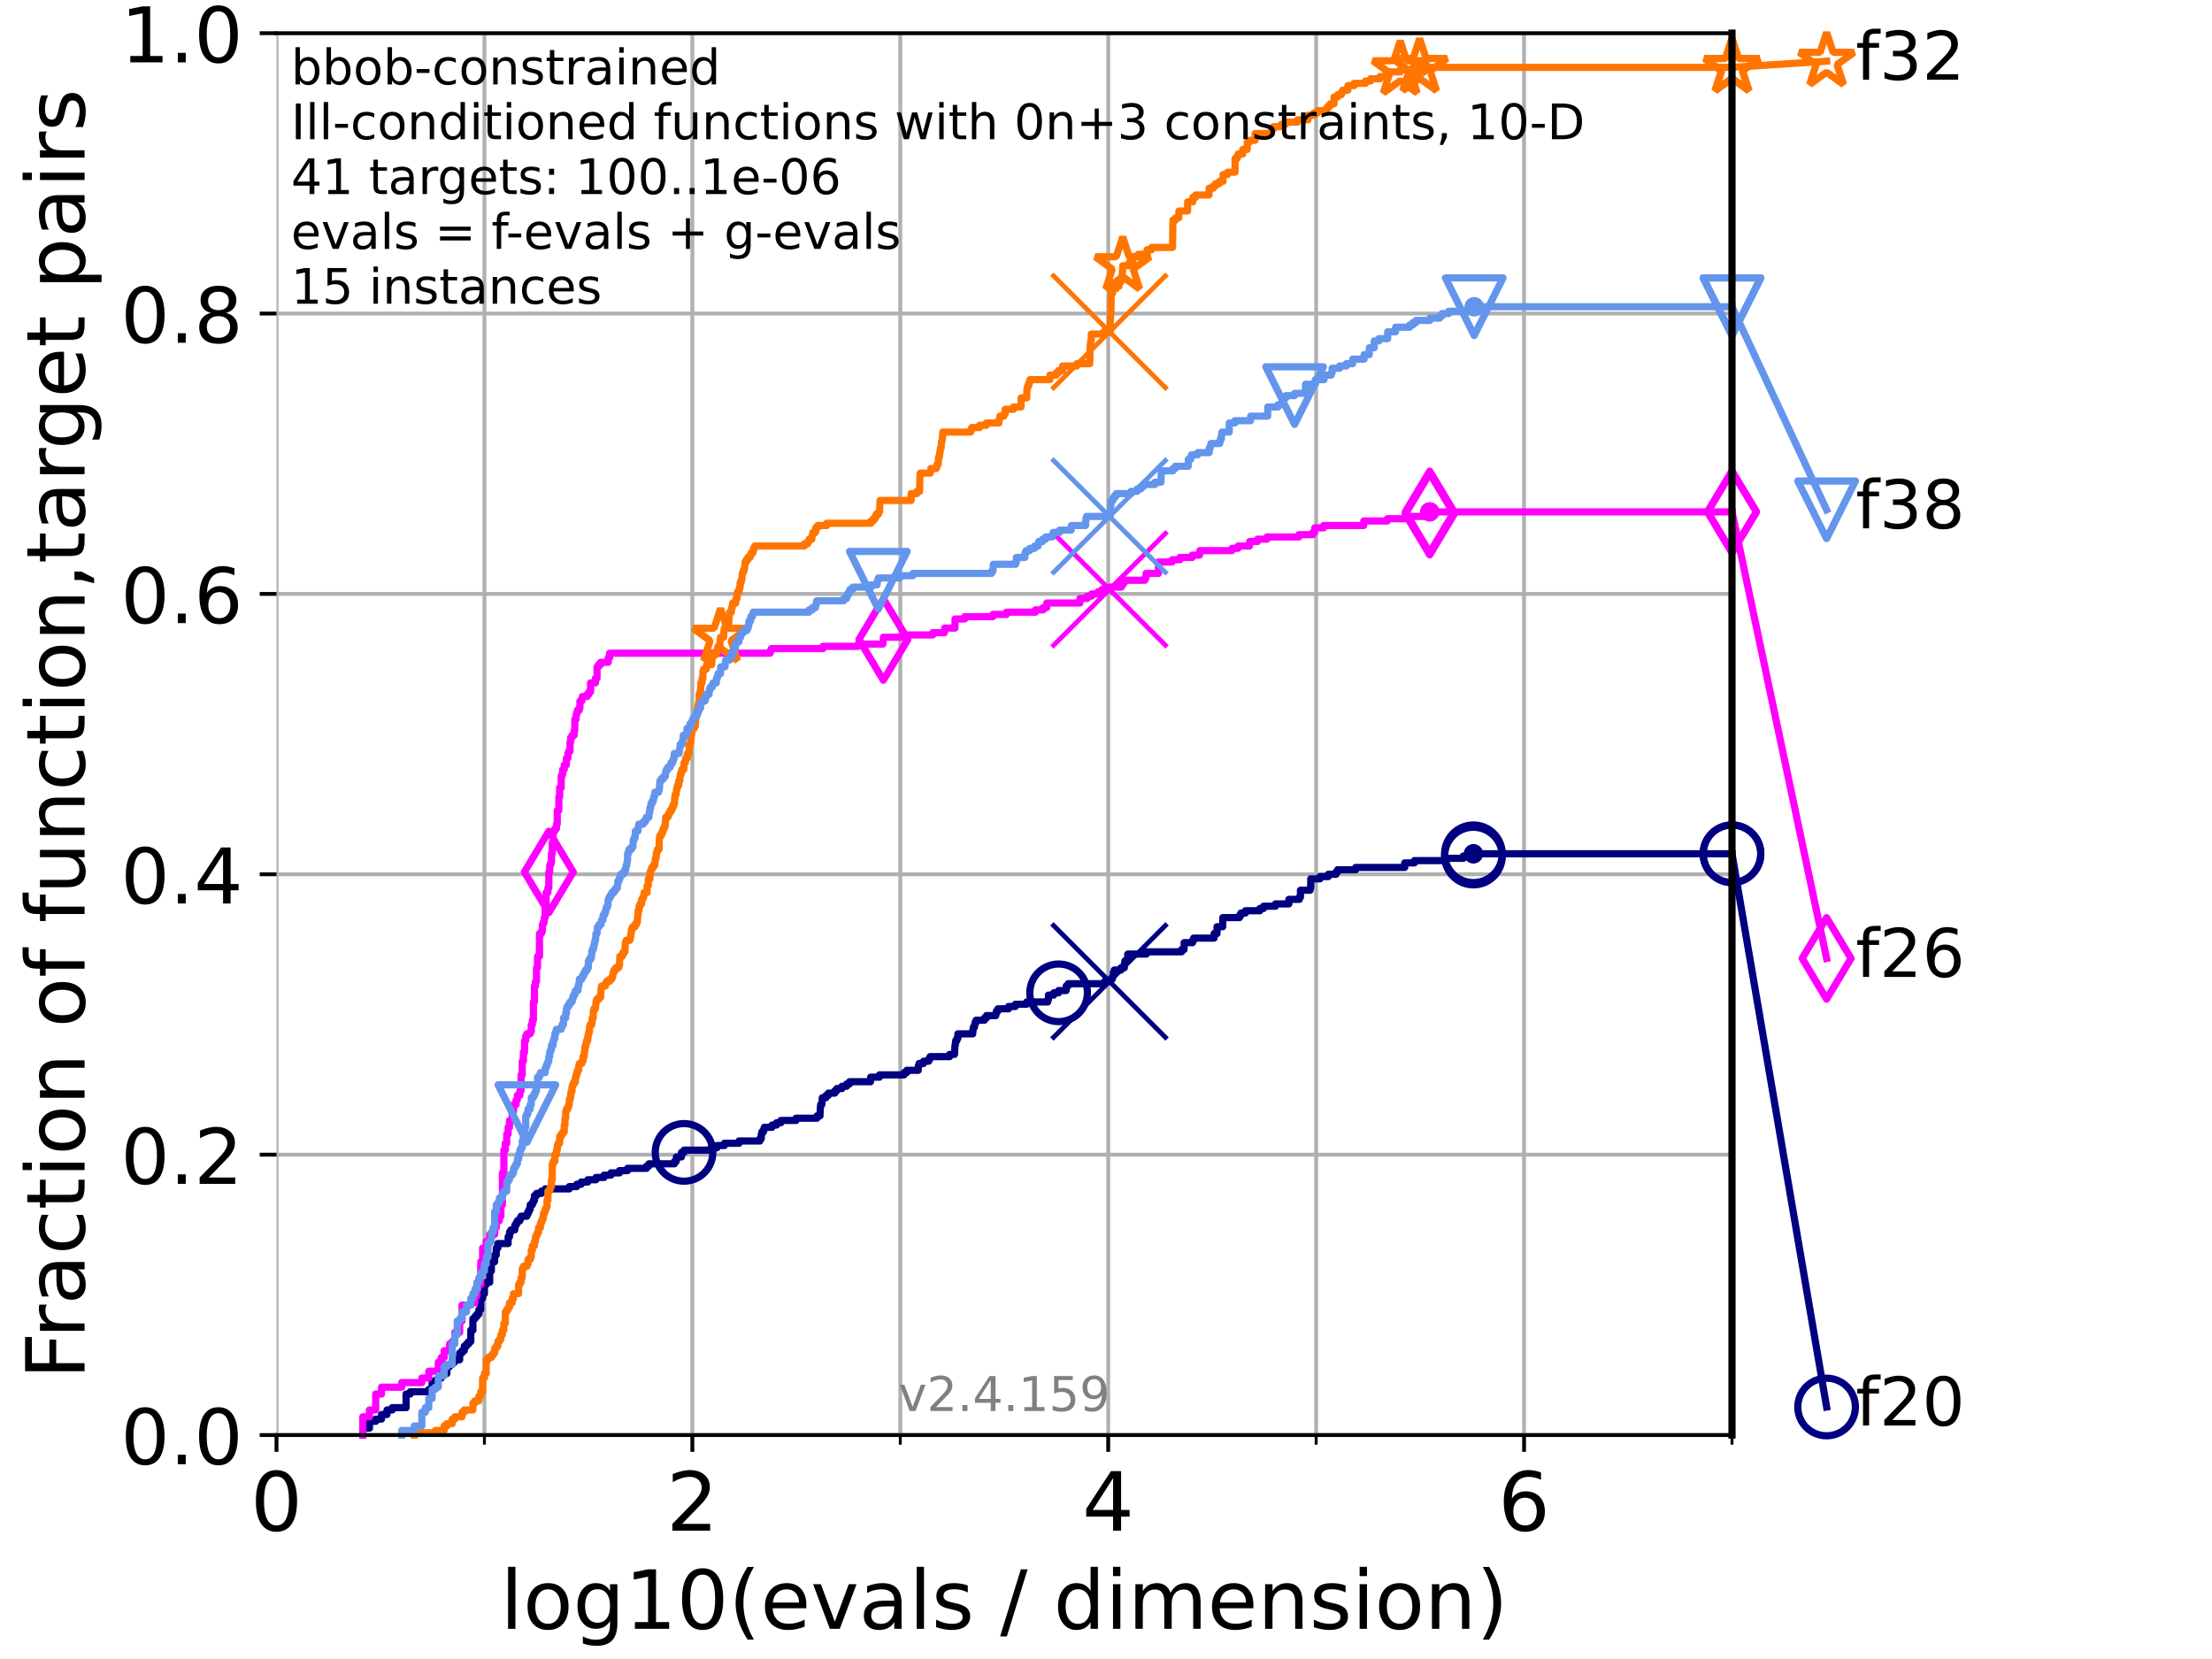 <?xml version="1.0" encoding="utf-8" standalone="no"?>
<!DOCTYPE svg PUBLIC "-//W3C//DTD SVG 1.1//EN"
  "http://www.w3.org/Graphics/SVG/1.1/DTD/svg11.dtd">
<!-- Created with matplotlib (https://matplotlib.org/) -->
<svg height="345.6pt" version="1.1" viewBox="0 0 460.8 345.6" width="460.8pt" xmlns="http://www.w3.org/2000/svg" xmlns:xlink="http://www.w3.org/1999/xlink">
 <defs>
  <style type="text/css">*{stroke-linecap:butt;stroke-linejoin:round;}</style>
 </defs>
 <g id="figure_1">
  <g id="patch_1">
   <path d="M 0 345.6 
L 460.8 345.6 
L 460.8 0 
L 0 0 
z
" style="fill:#ffffff;"/>
  </g>
  <g id="axes_1">
   <g id="patch_2">
    <path d="M 57.6 298.944 
L 360.806 298.944 
L 360.806 6.912 
L 57.6 6.912 
z
" style="fill:#ffffff;"/>
   </g>
   <g id="matplotlib.axis_1">
    <g id="xtick_1">
     <g id="line2d_1">
      <path clip-path="url(#pc832595b71)" d="M 57.6 298.944 
L 57.6 6.912 
" style="fill:none;stroke:#b0b0b0;stroke-linecap:square;stroke-width:0.8;"/>
     </g>
     <g id="line2d_2">
      <defs>
       <path d="M 0 0 
L 0 3.5 
" id="m75c40147b5" style="stroke:#000000;stroke-width:0.8;"/>
      </defs>
      <g>
       <use style="stroke:#000000;stroke-width:0.8;" x="57.6" xlink:href="#m75c40147b5" y="298.944"/>
      </g>
     </g>
     <g id="text_1">
      <!-- 0 -->
      <g transform="translate(52.192 318.861)scale(0.17 -0.17)">
       <defs>
        <path d="M 31.781 66.406 
Q 24.172 66.406 20.328 58.906 
Q 16.5 51.422 16.5 36.375 
Q 16.5 21.391 20.328 13.891 
Q 24.172 6.391 31.781 6.391 
Q 39.453 6.391 43.281 13.891 
Q 47.125 21.391 47.125 36.375 
Q 47.125 51.422 43.281 58.906 
Q 39.453 66.406 31.781 66.406 
z
M 31.781 74.219 
Q 44.047 74.219 50.516 64.516 
Q 56.984 54.828 56.984 36.375 
Q 56.984 17.969 50.516 8.266 
Q 44.047 -1.422 31.781 -1.422 
Q 19.531 -1.422 13.062 8.266 
Q 6.594 17.969 6.594 36.375 
Q 6.594 54.828 13.062 64.516 
Q 19.531 74.219 31.781 74.219 
z
" id="DejaVuSans-48"/>
       </defs>
       <use xlink:href="#DejaVuSans-48"/>
      </g>
     </g>
    </g>
    <g id="xtick_2">
     <g id="line2d_3">
      <path clip-path="url(#pc832595b71)" d="M 144.23 298.944 
L 144.23 6.912 
" style="fill:none;stroke:#b0b0b0;stroke-linecap:square;stroke-width:0.8;"/>
     </g>
     <g id="line2d_4">
      <g>
       <use style="stroke:#000000;stroke-width:0.8;" x="144.23" xlink:href="#m75c40147b5" y="298.944"/>
      </g>
     </g>
     <g id="text_2">
      <!-- 2 -->
      <g transform="translate(138.822 318.861)scale(0.17 -0.17)">
       <defs>
        <path d="M 19.188 8.297 
L 53.609 8.297 
L 53.609 0 
L 7.328 0 
L 7.328 8.297 
Q 12.938 14.109 22.625 23.891 
Q 32.328 33.688 34.812 36.531 
Q 39.547 41.844 41.422 45.531 
Q 43.312 49.219 43.312 52.781 
Q 43.312 58.594 39.234 62.25 
Q 35.156 65.922 28.609 65.922 
Q 23.969 65.922 18.812 64.312 
Q 13.672 62.703 7.812 59.422 
L 7.812 69.391 
Q 13.766 71.781 18.938 73 
Q 24.125 74.219 28.422 74.219 
Q 39.75 74.219 46.484 68.547 
Q 53.219 62.891 53.219 53.422 
Q 53.219 48.922 51.531 44.891 
Q 49.859 40.875 45.406 35.406 
Q 44.188 33.984 37.641 27.219 
Q 31.109 20.453 19.188 8.297 
z
" id="DejaVuSans-50"/>
       </defs>
       <use xlink:href="#DejaVuSans-50"/>
      </g>
     </g>
    </g>
    <g id="xtick_3">
     <g id="line2d_5">
      <path clip-path="url(#pc832595b71)" d="M 230.861 298.944 
L 230.861 6.912 
" style="fill:none;stroke:#b0b0b0;stroke-linecap:square;stroke-width:0.8;"/>
     </g>
     <g id="line2d_6">
      <g>
       <use style="stroke:#000000;stroke-width:0.8;" x="230.861" xlink:href="#m75c40147b5" y="298.944"/>
      </g>
     </g>
     <g id="text_3">
      <!-- 4 -->
      <g transform="translate(225.453 318.861)scale(0.17 -0.17)">
       <defs>
        <path d="M 37.797 64.312 
L 12.891 25.391 
L 37.797 25.391 
z
M 35.203 72.906 
L 47.609 72.906 
L 47.609 25.391 
L 58.016 25.391 
L 58.016 17.188 
L 47.609 17.188 
L 47.609 0 
L 37.797 0 
L 37.797 17.188 
L 4.891 17.188 
L 4.891 26.703 
z
" id="DejaVuSans-52"/>
       </defs>
       <use xlink:href="#DejaVuSans-52"/>
      </g>
     </g>
    </g>
    <g id="xtick_4">
     <g id="line2d_7">
      <path clip-path="url(#pc832595b71)" d="M 317.491 298.944 
L 317.491 6.912 
" style="fill:none;stroke:#b0b0b0;stroke-linecap:square;stroke-width:0.8;"/>
     </g>
     <g id="line2d_8">
      <g>
       <use style="stroke:#000000;stroke-width:0.8;" x="317.491" xlink:href="#m75c40147b5" y="298.944"/>
      </g>
     </g>
     <g id="text_4">
      <!-- 6 -->
      <g transform="translate(312.083 318.861)scale(0.17 -0.17)">
       <defs>
        <path d="M 33.016 40.375 
Q 26.375 40.375 22.484 35.828 
Q 18.609 31.297 18.609 23.391 
Q 18.609 15.531 22.484 10.953 
Q 26.375 6.391 33.016 6.391 
Q 39.656 6.391 43.531 10.953 
Q 47.406 15.531 47.406 23.391 
Q 47.406 31.297 43.531 35.828 
Q 39.656 40.375 33.016 40.375 
z
M 52.594 71.297 
L 52.594 62.312 
Q 48.875 64.062 45.094 64.984 
Q 41.312 65.922 37.594 65.922 
Q 27.828 65.922 22.672 59.328 
Q 17.531 52.734 16.797 39.406 
Q 19.672 43.656 24.016 45.922 
Q 28.375 48.188 33.594 48.188 
Q 44.578 48.188 50.953 41.516 
Q 57.328 34.859 57.328 23.391 
Q 57.328 12.156 50.688 5.359 
Q 44.047 -1.422 33.016 -1.422 
Q 20.359 -1.422 13.672 8.266 
Q 6.984 17.969 6.984 36.375 
Q 6.984 53.656 15.188 63.938 
Q 23.391 74.219 37.203 74.219 
Q 40.922 74.219 44.703 73.484 
Q 48.484 72.75 52.594 71.297 
z
" id="DejaVuSans-54"/>
       </defs>
       <use xlink:href="#DejaVuSans-54"/>
      </g>
     </g>
    </g>
    <g id="xtick_5">
     <g id="line2d_9">
      <path clip-path="url(#pc832595b71)" d="M 100.915 298.944 
L 100.915 6.912 
" style="fill:none;stroke:#b0b0b0;stroke-linecap:square;stroke-width:0.8;"/>
     </g>
     <g id="line2d_10">
      <defs>
       <path d="M 0 0 
L 0 2 
" id="m0a577b9750" style="stroke:#000000;stroke-width:0.6;"/>
      </defs>
      <g>
       <use style="stroke:#000000;stroke-width:0.6;" x="100.915" xlink:href="#m0a577b9750" y="298.944"/>
      </g>
     </g>
    </g>
    <g id="xtick_6">
     <g id="line2d_11">
      <path clip-path="url(#pc832595b71)" d="M 187.546 298.944 
L 187.546 6.912 
" style="fill:none;stroke:#b0b0b0;stroke-linecap:square;stroke-width:0.8;"/>
     </g>
     <g id="line2d_12">
      <g>
       <use style="stroke:#000000;stroke-width:0.6;" x="187.546" xlink:href="#m0a577b9750" y="298.944"/>
      </g>
     </g>
    </g>
    <g id="xtick_7">
     <g id="line2d_13">
      <path clip-path="url(#pc832595b71)" d="M 274.176 298.944 
L 274.176 6.912 
" style="fill:none;stroke:#b0b0b0;stroke-linecap:square;stroke-width:0.8;"/>
     </g>
     <g id="line2d_14">
      <g>
       <use style="stroke:#000000;stroke-width:0.6;" x="274.176" xlink:href="#m0a577b9750" y="298.944"/>
      </g>
     </g>
    </g>
    <g id="xtick_8">
     <g id="line2d_15">
      <path clip-path="url(#pc832595b71)" d="M 360.806 298.944 
L 360.806 6.912 
" style="fill:none;stroke:#b0b0b0;stroke-linecap:square;stroke-width:0.8;"/>
     </g>
     <g id="line2d_16">
      <g>
       <use style="stroke:#000000;stroke-width:0.6;" x="360.806" xlink:href="#m0a577b9750" y="298.944"/>
      </g>
     </g>
    </g>
    <g id="text_5">
     <!-- log10(evals / dimension) -->
     <g transform="translate(104.239 339.314)scale(0.17 -0.17)">
      <defs>
       <path d="M 9.422 75.984 
L 18.406 75.984 
L 18.406 0 
L 9.422 0 
z
" id="DejaVuSans-108"/>
       <path d="M 30.609 48.391 
Q 23.391 48.391 19.188 42.75 
Q 14.984 37.109 14.984 27.297 
Q 14.984 17.484 19.156 11.844 
Q 23.344 6.203 30.609 6.203 
Q 37.797 6.203 41.984 11.859 
Q 46.188 17.531 46.188 27.297 
Q 46.188 37.016 41.984 42.703 
Q 37.797 48.391 30.609 48.391 
z
M 30.609 56 
Q 42.328 56 49.016 48.375 
Q 55.719 40.766 55.719 27.297 
Q 55.719 13.875 49.016 6.219 
Q 42.328 -1.422 30.609 -1.422 
Q 18.844 -1.422 12.172 6.219 
Q 5.516 13.875 5.516 27.297 
Q 5.516 40.766 12.172 48.375 
Q 18.844 56 30.609 56 
z
" id="DejaVuSans-111"/>
       <path d="M 45.406 27.984 
Q 45.406 37.75 41.375 43.109 
Q 37.359 48.484 30.078 48.484 
Q 22.859 48.484 18.828 43.109 
Q 14.797 37.75 14.797 27.984 
Q 14.797 18.266 18.828 12.891 
Q 22.859 7.516 30.078 7.516 
Q 37.359 7.516 41.375 12.891 
Q 45.406 18.266 45.406 27.984 
z
M 54.391 6.781 
Q 54.391 -7.172 48.188 -13.984 
Q 42 -20.797 29.203 -20.797 
Q 24.469 -20.797 20.266 -20.094 
Q 16.062 -19.391 12.109 -17.922 
L 12.109 -9.188 
Q 16.062 -11.328 19.922 -12.344 
Q 23.781 -13.375 27.781 -13.375 
Q 36.625 -13.375 41.016 -8.766 
Q 45.406 -4.156 45.406 5.172 
L 45.406 9.625 
Q 42.625 4.781 38.281 2.391 
Q 33.938 0 27.875 0 
Q 17.828 0 11.672 7.656 
Q 5.516 15.328 5.516 27.984 
Q 5.516 40.672 11.672 48.328 
Q 17.828 56 27.875 56 
Q 33.938 56 38.281 53.609 
Q 42.625 51.219 45.406 46.391 
L 45.406 54.688 
L 54.391 54.688 
z
" id="DejaVuSans-103"/>
       <path d="M 12.406 8.297 
L 28.516 8.297 
L 28.516 63.922 
L 10.984 60.406 
L 10.984 69.391 
L 28.422 72.906 
L 38.281 72.906 
L 38.281 8.297 
L 54.391 8.297 
L 54.391 0 
L 12.406 0 
z
" id="DejaVuSans-49"/>
       <path d="M 31 75.875 
Q 24.469 64.656 21.281 53.656 
Q 18.109 42.672 18.109 31.391 
Q 18.109 20.125 21.312 9.062 
Q 24.516 -2 31 -13.188 
L 23.188 -13.188 
Q 15.875 -1.703 12.234 9.375 
Q 8.594 20.453 8.594 31.391 
Q 8.594 42.281 12.203 53.312 
Q 15.828 64.359 23.188 75.875 
z
" id="DejaVuSans-40"/>
       <path d="M 56.203 29.594 
L 56.203 25.203 
L 14.891 25.203 
Q 15.484 15.922 20.484 11.062 
Q 25.484 6.203 34.422 6.203 
Q 39.594 6.203 44.453 7.469 
Q 49.312 8.734 54.109 11.281 
L 54.109 2.781 
Q 49.266 0.734 44.188 -0.344 
Q 39.109 -1.422 33.891 -1.422 
Q 20.797 -1.422 13.156 6.188 
Q 5.516 13.812 5.516 26.812 
Q 5.516 40.234 12.766 48.109 
Q 20.016 56 32.328 56 
Q 43.359 56 49.781 48.891 
Q 56.203 41.797 56.203 29.594 
z
M 47.219 32.234 
Q 47.125 39.594 43.094 43.984 
Q 39.062 48.391 32.422 48.391 
Q 24.906 48.391 20.391 44.141 
Q 15.875 39.891 15.188 32.172 
z
" id="DejaVuSans-101"/>
       <path d="M 2.984 54.688 
L 12.5 54.688 
L 29.594 8.797 
L 46.688 54.688 
L 56.203 54.688 
L 35.688 0 
L 23.484 0 
z
" id="DejaVuSans-118"/>
       <path d="M 34.281 27.484 
Q 23.391 27.484 19.188 25 
Q 14.984 22.516 14.984 16.5 
Q 14.984 11.719 18.141 8.906 
Q 21.297 6.109 26.703 6.109 
Q 34.188 6.109 38.703 11.406 
Q 43.219 16.703 43.219 25.484 
L 43.219 27.484 
z
M 52.203 31.203 
L 52.203 0 
L 43.219 0 
L 43.219 8.297 
Q 40.141 3.328 35.547 0.953 
Q 30.953 -1.422 24.312 -1.422 
Q 15.922 -1.422 10.953 3.297 
Q 6 8.016 6 15.922 
Q 6 25.141 12.172 29.828 
Q 18.359 34.516 30.609 34.516 
L 43.219 34.516 
L 43.219 35.406 
Q 43.219 41.609 39.141 45 
Q 35.062 48.391 27.688 48.391 
Q 23 48.391 18.547 47.266 
Q 14.109 46.141 10.016 43.891 
L 10.016 52.203 
Q 14.938 54.109 19.578 55.047 
Q 24.219 56 28.609 56 
Q 40.484 56 46.344 49.844 
Q 52.203 43.703 52.203 31.203 
z
" id="DejaVuSans-97"/>
       <path d="M 44.281 53.078 
L 44.281 44.578 
Q 40.484 46.531 36.375 47.5 
Q 32.281 48.484 27.875 48.484 
Q 21.188 48.484 17.844 46.438 
Q 14.5 44.391 14.5 40.281 
Q 14.5 37.156 16.891 35.375 
Q 19.281 33.594 26.516 31.984 
L 29.594 31.297 
Q 39.156 29.25 43.188 25.516 
Q 47.219 21.781 47.219 15.094 
Q 47.219 7.469 41.188 3.016 
Q 35.156 -1.422 24.609 -1.422 
Q 20.219 -1.422 15.453 -0.562 
Q 10.688 0.297 5.422 2 
L 5.422 11.281 
Q 10.406 8.688 15.234 7.391 
Q 20.062 6.109 24.812 6.109 
Q 31.156 6.109 34.562 8.281 
Q 37.984 10.453 37.984 14.406 
Q 37.984 18.062 35.516 20.016 
Q 33.062 21.969 24.703 23.781 
L 21.578 24.516 
Q 13.234 26.266 9.516 29.906 
Q 5.812 33.547 5.812 39.891 
Q 5.812 47.609 11.281 51.797 
Q 16.75 56 26.812 56 
Q 31.781 56 36.172 55.266 
Q 40.578 54.547 44.281 53.078 
z
" id="DejaVuSans-115"/>
       <path id="DejaVuSans-32"/>
       <path d="M 25.391 72.906 
L 33.688 72.906 
L 8.297 -9.281 
L 0 -9.281 
z
" id="DejaVuSans-47"/>
       <path d="M 45.406 46.391 
L 45.406 75.984 
L 54.391 75.984 
L 54.391 0 
L 45.406 0 
L 45.406 8.203 
Q 42.578 3.328 38.25 0.953 
Q 33.938 -1.422 27.875 -1.422 
Q 17.969 -1.422 11.734 6.484 
Q 5.516 14.406 5.516 27.297 
Q 5.516 40.188 11.734 48.094 
Q 17.969 56 27.875 56 
Q 33.938 56 38.25 53.625 
Q 42.578 51.266 45.406 46.391 
z
M 14.797 27.297 
Q 14.797 17.391 18.875 11.75 
Q 22.953 6.109 30.078 6.109 
Q 37.203 6.109 41.297 11.75 
Q 45.406 17.391 45.406 27.297 
Q 45.406 37.203 41.297 42.844 
Q 37.203 48.484 30.078 48.484 
Q 22.953 48.484 18.875 42.844 
Q 14.797 37.203 14.797 27.297 
z
" id="DejaVuSans-100"/>
       <path d="M 9.422 54.688 
L 18.406 54.688 
L 18.406 0 
L 9.422 0 
z
M 9.422 75.984 
L 18.406 75.984 
L 18.406 64.594 
L 9.422 64.594 
z
" id="DejaVuSans-105"/>
       <path d="M 52 44.188 
Q 55.375 50.25 60.062 53.125 
Q 64.75 56 71.094 56 
Q 79.641 56 84.281 50.016 
Q 88.922 44.047 88.922 33.016 
L 88.922 0 
L 79.891 0 
L 79.891 32.719 
Q 79.891 40.578 77.094 44.375 
Q 74.312 48.188 68.609 48.188 
Q 61.625 48.188 57.562 43.547 
Q 53.516 38.922 53.516 30.906 
L 53.516 0 
L 44.484 0 
L 44.484 32.719 
Q 44.484 40.625 41.703 44.406 
Q 38.922 48.188 33.109 48.188 
Q 26.219 48.188 22.156 43.531 
Q 18.109 38.875 18.109 30.906 
L 18.109 0 
L 9.078 0 
L 9.078 54.688 
L 18.109 54.688 
L 18.109 46.188 
Q 21.188 51.219 25.484 53.609 
Q 29.781 56 35.688 56 
Q 41.656 56 45.828 52.969 
Q 50 49.953 52 44.188 
z
" id="DejaVuSans-109"/>
       <path d="M 54.891 33.016 
L 54.891 0 
L 45.906 0 
L 45.906 32.719 
Q 45.906 40.484 42.875 44.328 
Q 39.844 48.188 33.797 48.188 
Q 26.516 48.188 22.312 43.547 
Q 18.109 38.922 18.109 30.906 
L 18.109 0 
L 9.078 0 
L 9.078 54.688 
L 18.109 54.688 
L 18.109 46.188 
Q 21.344 51.125 25.703 53.562 
Q 30.078 56 35.797 56 
Q 45.219 56 50.047 50.172 
Q 54.891 44.344 54.891 33.016 
z
" id="DejaVuSans-110"/>
       <path d="M 8.016 75.875 
L 15.828 75.875 
Q 23.141 64.359 26.781 53.312 
Q 30.422 42.281 30.422 31.391 
Q 30.422 20.453 26.781 9.375 
Q 23.141 -1.703 15.828 -13.188 
L 8.016 -13.188 
Q 14.5 -2 17.703 9.062 
Q 20.906 20.125 20.906 31.391 
Q 20.906 42.672 17.703 53.656 
Q 14.5 64.656 8.016 75.875 
z
" id="DejaVuSans-41"/>
      </defs>
      <use xlink:href="#DejaVuSans-108"/>
      <use x="27.783" xlink:href="#DejaVuSans-111"/>
      <use x="88.965" xlink:href="#DejaVuSans-103"/>
      <use x="152.441" xlink:href="#DejaVuSans-49"/>
      <use x="216.064" xlink:href="#DejaVuSans-48"/>
      <use x="279.688" xlink:href="#DejaVuSans-40"/>
      <use x="318.701" xlink:href="#DejaVuSans-101"/>
      <use x="380.225" xlink:href="#DejaVuSans-118"/>
      <use x="439.404" xlink:href="#DejaVuSans-97"/>
      <use x="500.684" xlink:href="#DejaVuSans-108"/>
      <use x="528.467" xlink:href="#DejaVuSans-115"/>
      <use x="580.566" xlink:href="#DejaVuSans-32"/>
      <use x="612.354" xlink:href="#DejaVuSans-47"/>
      <use x="646.045" xlink:href="#DejaVuSans-32"/>
      <use x="677.832" xlink:href="#DejaVuSans-100"/>
      <use x="741.309" xlink:href="#DejaVuSans-105"/>
      <use x="769.092" xlink:href="#DejaVuSans-109"/>
      <use x="866.504" xlink:href="#DejaVuSans-101"/>
      <use x="928.027" xlink:href="#DejaVuSans-110"/>
      <use x="991.406" xlink:href="#DejaVuSans-115"/>
      <use x="1043.506" xlink:href="#DejaVuSans-105"/>
      <use x="1071.289" xlink:href="#DejaVuSans-111"/>
      <use x="1132.471" xlink:href="#DejaVuSans-110"/>
      <use x="1195.85" xlink:href="#DejaVuSans-41"/>
     </g>
    </g>
   </g>
   <g id="matplotlib.axis_2">
    <g id="ytick_1">
     <g id="line2d_17">
      <path clip-path="url(#pc832595b71)" d="M 57.6 298.944 
L 360.806 298.944 
" style="fill:none;stroke:#b0b0b0;stroke-linecap:square;stroke-width:0.8;"/>
     </g>
     <g id="line2d_18">
      <defs>
       <path d="M 0 0 
L -3.5 0 
" id="m6795365bfc" style="stroke:#000000;stroke-width:0.8;"/>
      </defs>
      <g>
       <use style="stroke:#000000;stroke-width:0.8;" x="57.6" xlink:href="#m6795365bfc" y="298.944"/>
      </g>
     </g>
     <g id="text_6">
      <!-- 0.0 -->
      <g transform="translate(25.155 305.023)scale(0.16 -0.16)">
       <defs>
        <path d="M 10.688 12.406 
L 21 12.406 
L 21 0 
L 10.688 0 
z
" id="DejaVuSans-46"/>
       </defs>
       <use xlink:href="#DejaVuSans-48"/>
       <use x="63.623" xlink:href="#DejaVuSans-46"/>
       <use x="95.41" xlink:href="#DejaVuSans-48"/>
      </g>
     </g>
    </g>
    <g id="ytick_2">
     <g id="line2d_19">
      <path clip-path="url(#pc832595b71)" d="M 57.6 240.538 
L 360.806 240.538 
" style="fill:none;stroke:#b0b0b0;stroke-linecap:square;stroke-width:0.8;"/>
     </g>
     <g id="line2d_20">
      <g>
       <use style="stroke:#000000;stroke-width:0.8;" x="57.6" xlink:href="#m6795365bfc" y="240.538"/>
      </g>
     </g>
     <g id="text_7">
      <!-- 0.2 -->
      <g transform="translate(25.155 246.616)scale(0.16 -0.16)">
       <use xlink:href="#DejaVuSans-48"/>
       <use x="63.623" xlink:href="#DejaVuSans-46"/>
       <use x="95.41" xlink:href="#DejaVuSans-50"/>
      </g>
     </g>
    </g>
    <g id="ytick_3">
     <g id="line2d_21">
      <path clip-path="url(#pc832595b71)" d="M 57.6 182.131 
L 360.806 182.131 
" style="fill:none;stroke:#b0b0b0;stroke-linecap:square;stroke-width:0.8;"/>
     </g>
     <g id="line2d_22">
      <g>
       <use style="stroke:#000000;stroke-width:0.8;" x="57.6" xlink:href="#m6795365bfc" y="182.131"/>
      </g>
     </g>
     <g id="text_8">
      <!-- 0.4 -->
      <g transform="translate(25.155 188.21)scale(0.16 -0.16)">
       <use xlink:href="#DejaVuSans-48"/>
       <use x="63.623" xlink:href="#DejaVuSans-46"/>
       <use x="95.41" xlink:href="#DejaVuSans-52"/>
      </g>
     </g>
    </g>
    <g id="ytick_4">
     <g id="line2d_23">
      <path clip-path="url(#pc832595b71)" d="M 57.6 123.725 
L 360.806 123.725 
" style="fill:none;stroke:#b0b0b0;stroke-linecap:square;stroke-width:0.8;"/>
     </g>
     <g id="line2d_24">
      <g>
       <use style="stroke:#000000;stroke-width:0.8;" x="57.6" xlink:href="#m6795365bfc" y="123.725"/>
      </g>
     </g>
     <g id="text_9">
      <!-- 0.6 -->
      <g transform="translate(25.155 129.804)scale(0.16 -0.16)">
       <use xlink:href="#DejaVuSans-48"/>
       <use x="63.623" xlink:href="#DejaVuSans-46"/>
       <use x="95.41" xlink:href="#DejaVuSans-54"/>
      </g>
     </g>
    </g>
    <g id="ytick_5">
     <g id="line2d_25">
      <path clip-path="url(#pc832595b71)" d="M 57.6 65.318 
L 360.806 65.318 
" style="fill:none;stroke:#b0b0b0;stroke-linecap:square;stroke-width:0.8;"/>
     </g>
     <g id="line2d_26">
      <g>
       <use style="stroke:#000000;stroke-width:0.8;" x="57.6" xlink:href="#m6795365bfc" y="65.318"/>
      </g>
     </g>
     <g id="text_10">
      <!-- 0.8 -->
      <g transform="translate(25.155 71.397)scale(0.16 -0.16)">
       <defs>
        <path d="M 31.781 34.625 
Q 24.75 34.625 20.719 30.859 
Q 16.703 27.094 16.703 20.516 
Q 16.703 13.922 20.719 10.156 
Q 24.75 6.391 31.781 6.391 
Q 38.812 6.391 42.859 10.172 
Q 46.922 13.969 46.922 20.516 
Q 46.922 27.094 42.891 30.859 
Q 38.875 34.625 31.781 34.625 
z
M 21.922 38.812 
Q 15.578 40.375 12.031 44.719 
Q 8.5 49.078 8.5 55.328 
Q 8.5 64.062 14.719 69.141 
Q 20.953 74.219 31.781 74.219 
Q 42.672 74.219 48.875 69.141 
Q 55.078 64.062 55.078 55.328 
Q 55.078 49.078 51.531 44.719 
Q 48 40.375 41.703 38.812 
Q 48.828 37.156 52.797 32.312 
Q 56.781 27.484 56.781 20.516 
Q 56.781 9.906 50.312 4.234 
Q 43.844 -1.422 31.781 -1.422 
Q 19.734 -1.422 13.25 4.234 
Q 6.781 9.906 6.781 20.516 
Q 6.781 27.484 10.781 32.312 
Q 14.797 37.156 21.922 38.812 
z
M 18.312 54.391 
Q 18.312 48.734 21.844 45.562 
Q 25.391 42.391 31.781 42.391 
Q 38.141 42.391 41.719 45.562 
Q 45.312 48.734 45.312 54.391 
Q 45.312 60.062 41.719 63.234 
Q 38.141 66.406 31.781 66.406 
Q 25.391 66.406 21.844 63.234 
Q 18.312 60.062 18.312 54.391 
z
" id="DejaVuSans-56"/>
       </defs>
       <use xlink:href="#DejaVuSans-48"/>
       <use x="63.623" xlink:href="#DejaVuSans-46"/>
       <use x="95.41" xlink:href="#DejaVuSans-56"/>
      </g>
     </g>
    </g>
    <g id="ytick_6">
     <g id="line2d_27">
      <path clip-path="url(#pc832595b71)" d="M 57.6 6.912 
L 360.806 6.912 
" style="fill:none;stroke:#b0b0b0;stroke-linecap:square;stroke-width:0.8;"/>
     </g>
     <g id="line2d_28">
      <g>
       <use style="stroke:#000000;stroke-width:0.8;" x="57.6" xlink:href="#m6795365bfc" y="6.912"/>
      </g>
     </g>
     <g id="text_11">
      <!-- 1.0 -->
      <g transform="translate(25.155 12.991)scale(0.16 -0.16)">
       <use xlink:href="#DejaVuSans-49"/>
       <use x="63.623" xlink:href="#DejaVuSans-46"/>
       <use x="95.41" xlink:href="#DejaVuSans-48"/>
      </g>
     </g>
    </g>
    <g id="text_12">
     <!-- Fraction of function,target pairs -->
     <g transform="translate(17.62 287.313)rotate(-90)scale(0.17 -0.17)">
      <defs>
       <path d="M 9.812 72.906 
L 51.703 72.906 
L 51.703 64.594 
L 19.672 64.594 
L 19.672 43.109 
L 48.578 43.109 
L 48.578 34.812 
L 19.672 34.812 
L 19.672 0 
L 9.812 0 
z
" id="DejaVuSans-70"/>
       <path d="M 41.109 46.297 
Q 39.594 47.172 37.812 47.578 
Q 36.031 48 33.891 48 
Q 26.266 48 22.188 43.047 
Q 18.109 38.094 18.109 28.812 
L 18.109 0 
L 9.078 0 
L 9.078 54.688 
L 18.109 54.688 
L 18.109 46.188 
Q 20.953 51.172 25.484 53.578 
Q 30.031 56 36.531 56 
Q 37.453 56 38.578 55.875 
Q 39.703 55.766 41.062 55.516 
z
" id="DejaVuSans-114"/>
       <path d="M 48.781 52.594 
L 48.781 44.188 
Q 44.969 46.297 41.141 47.344 
Q 37.312 48.391 33.406 48.391 
Q 24.656 48.391 19.812 42.844 
Q 14.984 37.312 14.984 27.297 
Q 14.984 17.281 19.812 11.734 
Q 24.656 6.203 33.406 6.203 
Q 37.312 6.203 41.141 7.25 
Q 44.969 8.297 48.781 10.406 
L 48.781 2.094 
Q 45.016 0.344 40.984 -0.531 
Q 36.969 -1.422 32.422 -1.422 
Q 20.062 -1.422 12.781 6.344 
Q 5.516 14.109 5.516 27.297 
Q 5.516 40.672 12.859 48.328 
Q 20.219 56 33.016 56 
Q 37.156 56 41.109 55.141 
Q 45.062 54.297 48.781 52.594 
z
" id="DejaVuSans-99"/>
       <path d="M 18.312 70.219 
L 18.312 54.688 
L 36.812 54.688 
L 36.812 47.703 
L 18.312 47.703 
L 18.312 18.016 
Q 18.312 11.328 20.141 9.422 
Q 21.969 7.516 27.594 7.516 
L 36.812 7.516 
L 36.812 0 
L 27.594 0 
Q 17.188 0 13.234 3.875 
Q 9.281 7.766 9.281 18.016 
L 9.281 47.703 
L 2.688 47.703 
L 2.688 54.688 
L 9.281 54.688 
L 9.281 70.219 
z
" id="DejaVuSans-116"/>
       <path d="M 37.109 75.984 
L 37.109 68.5 
L 28.516 68.5 
Q 23.688 68.5 21.797 66.547 
Q 19.922 64.594 19.922 59.516 
L 19.922 54.688 
L 34.719 54.688 
L 34.719 47.703 
L 19.922 47.703 
L 19.922 0 
L 10.891 0 
L 10.891 47.703 
L 2.297 47.703 
L 2.297 54.688 
L 10.891 54.688 
L 10.891 58.5 
Q 10.891 67.625 15.141 71.797 
Q 19.391 75.984 28.609 75.984 
z
" id="DejaVuSans-102"/>
       <path d="M 8.5 21.578 
L 8.5 54.688 
L 17.484 54.688 
L 17.484 21.922 
Q 17.484 14.156 20.5 10.266 
Q 23.531 6.391 29.594 6.391 
Q 36.859 6.391 41.078 11.031 
Q 45.312 15.672 45.312 23.688 
L 45.312 54.688 
L 54.297 54.688 
L 54.297 0 
L 45.312 0 
L 45.312 8.406 
Q 42.047 3.422 37.719 1 
Q 33.406 -1.422 27.688 -1.422 
Q 18.266 -1.422 13.375 4.438 
Q 8.5 10.297 8.5 21.578 
z
M 31.109 56 
z
" id="DejaVuSans-117"/>
       <path d="M 11.719 12.406 
L 22.016 12.406 
L 22.016 4 
L 14.016 -11.625 
L 7.719 -11.625 
L 11.719 4 
z
" id="DejaVuSans-44"/>
       <path d="M 18.109 8.203 
L 18.109 -20.797 
L 9.078 -20.797 
L 9.078 54.688 
L 18.109 54.688 
L 18.109 46.391 
Q 20.953 51.266 25.266 53.625 
Q 29.594 56 35.594 56 
Q 45.562 56 51.781 48.094 
Q 58.016 40.188 58.016 27.297 
Q 58.016 14.406 51.781 6.484 
Q 45.562 -1.422 35.594 -1.422 
Q 29.594 -1.422 25.266 0.953 
Q 20.953 3.328 18.109 8.203 
z
M 48.688 27.297 
Q 48.688 37.203 44.609 42.844 
Q 40.531 48.484 33.406 48.484 
Q 26.266 48.484 22.188 42.844 
Q 18.109 37.203 18.109 27.297 
Q 18.109 17.391 22.188 11.75 
Q 26.266 6.109 33.406 6.109 
Q 40.531 6.109 44.609 11.75 
Q 48.688 17.391 48.688 27.297 
z
" id="DejaVuSans-112"/>
      </defs>
      <use xlink:href="#DejaVuSans-70"/>
      <use x="50.27" xlink:href="#DejaVuSans-114"/>
      <use x="91.383" xlink:href="#DejaVuSans-97"/>
      <use x="152.662" xlink:href="#DejaVuSans-99"/>
      <use x="207.643" xlink:href="#DejaVuSans-116"/>
      <use x="246.852" xlink:href="#DejaVuSans-105"/>
      <use x="274.635" xlink:href="#DejaVuSans-111"/>
      <use x="335.816" xlink:href="#DejaVuSans-110"/>
      <use x="399.195" xlink:href="#DejaVuSans-32"/>
      <use x="430.982" xlink:href="#DejaVuSans-111"/>
      <use x="492.164" xlink:href="#DejaVuSans-102"/>
      <use x="527.369" xlink:href="#DejaVuSans-32"/>
      <use x="559.156" xlink:href="#DejaVuSans-102"/>
      <use x="594.361" xlink:href="#DejaVuSans-117"/>
      <use x="657.74" xlink:href="#DejaVuSans-110"/>
      <use x="721.119" xlink:href="#DejaVuSans-99"/>
      <use x="776.1" xlink:href="#DejaVuSans-116"/>
      <use x="815.309" xlink:href="#DejaVuSans-105"/>
      <use x="843.092" xlink:href="#DejaVuSans-111"/>
      <use x="904.273" xlink:href="#DejaVuSans-110"/>
      <use x="967.652" xlink:href="#DejaVuSans-44"/>
      <use x="999.439" xlink:href="#DejaVuSans-116"/>
      <use x="1038.648" xlink:href="#DejaVuSans-97"/>
      <use x="1099.928" xlink:href="#DejaVuSans-114"/>
      <use x="1139.291" xlink:href="#DejaVuSans-103"/>
      <use x="1202.768" xlink:href="#DejaVuSans-101"/>
      <use x="1264.291" xlink:href="#DejaVuSans-116"/>
      <use x="1303.5" xlink:href="#DejaVuSans-32"/>
      <use x="1335.287" xlink:href="#DejaVuSans-112"/>
      <use x="1398.764" xlink:href="#DejaVuSans-97"/>
      <use x="1460.043" xlink:href="#DejaVuSans-105"/>
      <use x="1487.826" xlink:href="#DejaVuSans-114"/>
      <use x="1528.939" xlink:href="#DejaVuSans-115"/>
     </g>
    </g>
   </g>
   <g id="line2d_29">
    <defs>
     <path d="M 0 1.5 
C 0.398 1.5 0.779 1.342 1.061 1.061 
C 1.342 0.779 1.5 0.398 1.5 0 
C 1.5 -0.398 1.342 -0.779 1.061 -1.061 
C 0.779 -1.342 0.398 -1.5 0 -1.5 
C -0.398 -1.5 -0.779 -1.342 -1.061 -1.061 
C -1.342 -0.779 -1.5 -0.398 -1.5 0 
C -1.5 0.398 -1.342 0.779 -1.061 1.061 
C -0.779 1.342 -0.398 1.5 0 1.5 
z
" id="m403568d7db" style="stroke:#000080;"/>
    </defs>
    <g>
     <use style="fill:#000080;stroke:#000080;" x="306.943" xlink:href="#m403568d7db" y="177.858"/>
     <use style="fill:#000080;stroke:#000080;" x="306.943" xlink:href="#m403568d7db" y="177.858"/>
    </g>
   </g>
   <g id="line2d_30">
    <path d="M 75.575 298.944 
L 75.575 297.519 
L 76.969 297.519 
L 76.969 296.095 
L 78.267 296.095 
L 78.267 295.62 
L 79.481 295.62 
L 79.481 294.67 
L 80.621 294.67 
L 80.621 293.721 
L 81.696 293.721 
L 81.696 293.246 
L 84.596 293.246 
L 84.596 290.397 
L 85.471 290.397 
L 85.471 289.922 
L 89.324 289.922 
L 89.324 289.447 
L 90.008 289.447 
L 90.008 288.022 
L 90.668 288.022 
L 90.668 287.548 
L 91.306 287.548 
L 91.306 287.073 
L 91.923 287.073 
L 91.923 286.123 
L 93.099 286.123 
L 93.099 284.699 
L 93.66 284.699 
L 93.66 284.224 
L 94.206 284.224 
L 94.206 283.749 
L 94.736 283.749 
L 94.736 283.274 
L 95.753 283.274 
L 95.753 281.849 
L 96.241 281.849 
L 96.241 281.375 
L 96.718 281.375 
L 96.718 280.425 
L 97.182 280.425 
L 97.182 279.95 
L 97.635 279.95 
L 97.635 279.475 
L 98.078 279.475 
L 98.078 277.101 
L 98.51 277.101 
L 98.51 274.727 
L 98.933 274.727 
L 98.933 274.252 
L 99.347 274.252 
L 99.347 273.777 
L 99.751 273.777 
L 99.751 272.827 
L 100.147 272.827 
L 100.147 270.453 
L 100.535 270.453 
L 100.535 269.503 
L 100.915 269.503 
L 100.915 267.604 
L 101.288 267.604 
L 101.288 267.129 
L 102.011 267.129 
L 102.011 264.755 
L 102.363 264.755 
L 102.363 262.855 
L 103.047 262.855 
L 103.047 261.431 
L 103.38 261.431 
L 103.38 260.006 
L 103.707 260.006 
L 103.707 259.057 
L 105.851 259.057 
L 105.851 257.632 
L 106.138 257.632 
L 106.138 256.682 
L 106.421 256.682 
L 106.421 256.208 
L 107.245 256.208 
L 107.245 255.258 
L 107.512 255.258 
L 107.512 254.783 
L 107.775 254.783 
L 107.775 254.308 
L 108.29 254.308 
L 108.29 253.833 
L 108.543 253.833 
L 108.543 253.359 
L 109.757 253.359 
L 109.757 252.884 
L 109.99 252.884 
L 109.99 252.409 
L 110.221 252.409 
L 110.221 251.934 
L 110.449 251.934 
L 110.449 250.984 
L 110.897 250.984 
L 110.897 250.509 
L 111.117 250.509 
L 111.117 250.035 
L 111.335 250.035 
L 111.335 249.085 
L 111.762 249.085 
L 111.762 248.61 
L 112.79 248.61 
L 112.79 248.135 
L 113.574 248.135 
L 113.574 247.66 
L 118.598 247.66 
L 118.598 247.185 
L 120.149 247.185 
L 120.149 246.711 
L 121.073 246.711 
L 121.073 246.236 
L 122.44 246.236 
L 122.44 245.761 
L 124.156 245.761 
L 124.156 245.286 
L 125.83 245.286 
L 125.83 244.811 
L 127.274 244.811 
L 127.274 244.336 
L 129.041 244.336 
L 129.041 243.862 
L 130.734 243.862 
L 130.734 243.387 
L 134.684 243.387 
L 134.684 242.912 
L 135.177 242.912 
L 135.177 242.437 
L 140.497 242.437 
L 140.497 241.962 
L 140.861 241.962 
L 140.906 241.012 
L 141.953 241.012 
L 141.953 240.063 
L 142.498 240.063 
L 142.498 239.588 
L 148.063 239.588 
L 148.063 239.113 
L 149.339 239.113 
L 149.339 238.638 
L 150.906 238.638 
L 150.906 238.163 
L 153.945 238.163 
L 153.945 237.689 
L 158.286 237.689 
L 158.286 237.214 
L 158.586 237.214 
L 158.586 236.264 
L 158.709 236.264 
L 158.709 235.789 
L 159.054 235.789 
L 159.054 235.314 
L 159.207 235.314 
L 159.207 234.839 
L 160.832 234.839 
L 160.832 234.365 
L 161.773 234.365 
L 161.773 233.89 
L 162.67 233.89 
L 162.67 233.415 
L 165.833 233.415 
L 165.833 232.94 
L 170.191 232.94 
L 170.191 232.465 
L 170.815 232.465 
L 170.906 230.566 
L 170.951 230.566 
L 170.951 230.091 
L 171.204 230.091 
L 171.303 228.666 
L 172.08 228.666 
L 172.08 228.192 
L 172.554 228.192 
L 172.554 227.717 
L 173.899 227.717 
L 173.899 227.242 
L 174.321 227.242 
L 174.321 226.767 
L 175.392 226.767 
L 175.392 226.292 
L 176.351 226.292 
L 176.351 225.817 
L 176.975 225.817 
L 176.975 225.342 
L 181.345 225.342 
L 181.382 224.393 
L 183.211 224.393 
L 183.211 223.918 
L 188.336 223.918 
L 188.336 223.443 
L 188.901 223.443 
L 188.901 222.968 
L 191.282 222.968 
L 191.316 222.018 
L 191.463 222.018 
L 191.463 221.544 
L 192.387 221.544 
L 192.387 221.069 
L 193.469 221.069 
L 193.469 220.594 
L 193.747 220.594 
L 193.747 220.119 
L 197.82 220.119 
L 197.82 219.644 
L 198.836 219.644 
L 198.946 217.745 
L 199.001 217.745 
L 199.085 216.795 
L 199.332 216.795 
L 199.332 216.32 
L 199.536 216.32 
L 199.543 215.371 
L 202.639 215.371 
L 202.678 214.421 
L 202.777 214.421 
L 202.777 213.946 
L 203.01 213.946 
L 203.112 212.996 
L 203.346 212.996 
L 203.346 212.522 
L 205.088 212.522 
L 205.088 212.047 
L 205.5 212.047 
L 205.5 211.572 
L 207.436 211.572 
L 207.436 211.097 
L 207.569 211.097 
L 207.569 210.622 
L 207.89 210.622 
L 207.89 210.147 
L 210.105 210.147 
L 210.105 209.672 
L 211.52 209.672 
L 211.52 209.198 
L 213.876 209.198 
L 213.876 208.723 
L 218.26 208.723 
L 218.26 208.248 
L 218.407 208.248 
L 218.412 207.298 
L 219.512 207.298 
L 219.512 206.823 
L 220.53 206.823 
L 220.53 206.348 
L 222.102 206.348 
L 222.109 205.399 
L 222.517 205.399 
L 222.517 204.924 
L 230.109 204.924 
L 230.109 204.449 
L 231.353 204.449 
L 231.353 203.974 
L 231.703 203.974 
L 231.703 203.499 
L 231.893 203.499 
L 231.945 202.55 
L 232.131 202.55 
L 232.131 202.075 
L 233.521 202.075 
L 233.521 201.6 
L 234.219 201.6 
L 234.237 200.65 
L 234.345 200.65 
L 234.345 200.175 
L 234.853 200.175 
L 234.934 198.751 
L 238.812 198.751 
L 238.812 198.276 
L 246.154 198.276 
L 246.154 197.801 
L 246.668 197.801 
L 246.679 196.377 
L 248.429 196.377 
L 248.429 195.902 
L 248.657 195.902 
L 248.657 195.427 
L 252.921 195.427 
L 252.928 194.477 
L 253.527 194.477 
L 253.533 193.053 
L 254.718 193.053 
L 254.74 191.153 
L 258.225 191.153 
L 258.225 190.678 
L 258.503 190.678 
L 258.503 190.204 
L 259.435 190.204 
L 259.435 189.729 
L 262.445 189.729 
L 262.445 189.254 
L 263.221 189.254 
L 263.221 188.779 
L 265.708 188.779 
L 265.708 188.304 
L 268.485 188.304 
L 268.498 187.355 
L 270.675 187.355 
L 270.675 186.88 
L 270.905 186.88 
L 270.913 185.455 
L 272.913 185.455 
L 272.913 184.98 
L 273.043 184.98 
L 273.055 183.081 
L 274.97 183.081 
L 274.97 182.606 
L 276.717 182.606 
L 276.717 182.131 
L 278.32 182.131 
L 278.32 181.656 
L 278.647 181.656 
L 278.647 181.182 
L 282.425 181.182 
L 282.425 180.707 
L 292.62 180.707 
L 292.622 179.757 
L 294.65 179.757 
L 294.65 179.282 
L 301.115 179.282 
L 301.115 178.807 
L 304.821 178.807 
L 304.821 178.332 
L 306.943 178.332 
L 306.943 177.858 
L 360.806 177.858 
L 360.806 177.858 
" style="fill:none;stroke:#000080;stroke-linecap:square;stroke-width:1.5;"/>
   </g>
   <g id="line2d_31">
    <defs>
     <path d="M 0 6 
C 1.591 6 3.117 5.368 4.243 4.243 
C 5.368 3.117 6 1.591 6 0 
C 6 -1.591 5.368 -3.117 4.243 -4.243 
C 3.117 -5.368 1.591 -6 0 -6 
C -1.591 -6 -3.117 -5.368 -4.243 -4.243 
C -5.368 -3.117 -6 -1.591 -6 0 
C -6 1.591 -5.368 3.117 -4.243 4.243 
C -3.117 5.368 -1.591 6 0 6 
z
" id="mde161bc143" style="stroke:#000080;stroke-width:1.5;"/>
    </defs>
    <g>
     <use style="fill-opacity:0;stroke:#000080;stroke-width:1.5;" x="142.498" xlink:href="#mde161bc143" y="240.063"/>
     <use style="fill-opacity:0;stroke:#000080;stroke-width:1.5;" x="220.53" xlink:href="#mde161bc143" y="206.823"/>
     <use style="fill-opacity:0;stroke:#000080;stroke-width:1.5;" x="306.943" xlink:href="#mde161bc143" y="178.332"/>
     <use style="fill-opacity:0;stroke:#000080;stroke-width:1.5;" x="306.943" xlink:href="#mde161bc143" y="177.858"/>
     <use style="fill-opacity:0;stroke:#000080;stroke-width:1.5;" x="360.806" xlink:href="#mde161bc143" y="177.858"/>
    </g>
   </g>
   <g id="line2d_32">
    <path style="fill:none;stroke:#000080;stroke-linecap:square;stroke-width:1.5;"/>
    <g/>
   </g>
   <g id="line2d_33">
    <path clip-path="url(#pc832595b71)" d="M 231.127 204.449 
" style="fill:none;stroke:#000080;stroke-linecap:square;stroke-width:1.5;"/>
    <defs>
     <path d="M -12 12 
L 12 -12 
M -12 -12 
L 12 12 
" id="m92cc657d7b" style="stroke:#000080;"/>
    </defs>
    <g clip-path="url(#pc832595b71)">
     <use style="fill:#000080;stroke:#000080;" x="231.127" xlink:href="#m92cc657d7b" y="204.449"/>
    </g>
   </g>
   <g id="line2d_34">
    <defs>
     <path d="M 0 1.5 
C 0.398 1.5 0.779 1.342 1.061 1.061 
C 1.342 0.779 1.5 0.398 1.5 0 
C 1.5 -0.398 1.342 -0.779 1.061 -1.061 
C 0.779 -1.342 0.398 -1.5 0 -1.5 
C -0.398 -1.5 -0.779 -1.342 -1.061 -1.061 
C -1.342 -0.779 -1.5 -0.398 -1.5 0 
C -1.5 0.398 -1.342 0.779 -1.061 1.061 
C -0.779 1.342 -0.398 1.5 0 1.5 
z
" id="m74636b1ca9" style="stroke:#ff00ff;"/>
    </defs>
    <g>
     <use style="fill:#ff00ff;stroke:#ff00ff;" x="297.837" xlink:href="#m74636b1ca9" y="106.63"/>
     <use style="fill:#ff00ff;stroke:#ff00ff;" x="297.837" xlink:href="#m74636b1ca9" y="106.63"/>
    </g>
   </g>
   <g id="line2d_35">
    <path d="M 75.575 298.944 
L 75.575 295.145 
L 76.969 295.145 
L 76.969 293.721 
L 78.267 293.721 
L 78.267 290.397 
L 79.481 290.397 
L 79.481 288.972 
L 83.678 288.972 
L 83.678 288.022 
L 87.876 288.022 
L 87.876 287.073 
L 89.324 287.073 
L 89.324 285.648 
L 91.306 285.648 
L 91.306 283.749 
L 91.923 283.749 
L 91.923 282.799 
L 92.52 282.799 
L 92.52 281.375 
L 93.66 281.375 
L 93.66 279.95 
L 94.206 279.95 
L 94.206 279.475 
L 94.736 279.475 
L 94.736 277.576 
L 95.753 277.576 
L 95.753 275.202 
L 96.241 275.202 
L 96.241 271.878 
L 98.078 271.878 
L 98.078 271.403 
L 98.933 271.403 
L 98.933 269.978 
L 99.347 269.978 
L 99.347 267.604 
L 100.147 267.604 
L 100.147 262.855 
L 100.535 262.855 
L 100.535 260.006 
L 101.288 260.006 
L 101.288 258.582 
L 102.011 258.582 
L 102.011 257.157 
L 103.047 257.157 
L 103.047 255.733 
L 103.38 255.733 
L 103.38 254.308 
L 104.029 254.308 
L 104.029 253.359 
L 104.345 253.359 
L 104.345 250.984 
L 104.656 250.984 
L 104.656 244.336 
L 104.962 244.336 
L 104.962 239.588 
L 105.263 239.588 
L 105.263 238.163 
L 105.559 238.163 
L 105.559 236.264 
L 105.851 236.264 
L 105.851 234.839 
L 106.138 234.839 
L 106.138 233.415 
L 106.699 233.415 
L 106.699 231.515 
L 106.974 231.515 
L 106.974 230.091 
L 107.512 230.091 
L 107.512 229.141 
L 107.775 229.141 
L 107.775 228.192 
L 108.29 228.192 
L 108.29 227.242 
L 108.543 227.242 
L 108.543 223.918 
L 108.792 223.918 
L 108.792 221.069 
L 109.038 221.069 
L 109.038 219.169 
L 109.28 219.169 
L 109.28 216.795 
L 109.52 216.795 
L 109.52 215.845 
L 109.757 215.845 
L 109.757 215.371 
L 110.449 215.371 
L 110.449 214.896 
L 110.675 214.896 
L 110.675 213.471 
L 110.897 213.471 
L 110.897 212.522 
L 111.117 212.522 
L 111.117 208.723 
L 111.335 208.723 
L 111.335 205.399 
L 111.55 205.399 
L 111.55 204.449 
L 111.762 204.449 
L 111.762 201.6 
L 111.972 201.6 
L 111.972 199.226 
L 112.386 199.226 
L 112.386 194.477 
L 112.79 194.477 
L 112.79 194.002 
L 112.989 194.002 
L 112.989 192.578 
L 113.186 192.578 
L 113.186 192.103 
L 113.381 192.103 
L 113.381 191.153 
L 113.574 191.153 
L 113.574 188.304 
L 113.765 188.304 
L 113.765 185.93 
L 114.142 185.93 
L 114.142 184.98 
L 114.327 184.98 
L 114.327 181.656 
L 114.51 181.656 
L 114.51 180.232 
L 114.692 180.232 
L 114.692 179.757 
L 114.872 179.757 
L 114.872 177.858 
L 115.051 177.858 
L 115.051 175.483 
L 115.227 175.483 
L 115.227 173.109 
L 115.576 173.109 
L 115.576 172.634 
L 115.918 172.634 
L 115.918 171.685 
L 116.086 171.685 
L 116.086 168.835 
L 116.419 168.835 
L 116.419 165.986 
L 116.584 165.986 
L 116.584 164.087 
L 116.908 164.087 
L 116.908 161.713 
L 117.068 161.713 
L 117.068 161.238 
L 117.227 161.238 
L 117.227 160.288 
L 117.54 160.288 
L 117.54 159.338 
L 118.001 159.338 
L 118.001 157.914 
L 118.302 157.914 
L 118.302 156.964 
L 118.451 156.964 
L 118.451 156.489 
L 118.745 156.489 
L 118.745 154.59 
L 118.89 154.59 
L 118.89 153.64 
L 119.177 153.64 
L 119.177 153.165 
L 119.6 153.165 
L 119.6 152.216 
L 119.739 152.216 
L 119.739 149.841 
L 120.013 149.841 
L 120.013 148.892 
L 120.149 148.892 
L 120.149 148.417 
L 120.284 148.417 
L 120.284 147.942 
L 120.683 147.942 
L 120.683 147.467 
L 120.814 147.467 
L 120.814 146.043 
L 121.202 146.043 
L 121.202 145.568 
L 121.329 145.568 
L 121.329 145.093 
L 122.32 145.093 
L 122.32 144.618 
L 122.678 144.618 
L 122.678 144.143 
L 123.03 144.143 
L 123.03 142.244 
L 124.047 142.244 
L 124.047 141.294 
L 124.374 141.294 
L 124.374 138.92 
L 124.695 138.92 
L 124.695 138.445 
L 125.116 138.445 
L 125.116 137.97 
L 126.709 137.97 
L 126.709 137.021 
L 126.994 137.021 
L 126.994 136.071 
L 160.423 136.071 
L 160.423 135.596 
L 160.66 135.596 
L 160.66 135.121 
L 171.427 135.121 
L 171.427 134.646 
L 178.752 134.646 
L 178.752 134.171 
L 183.94 134.171 
L 184.022 132.747 
L 188.052 132.747 
L 188.052 132.272 
L 194.319 132.272 
L 194.319 131.797 
L 196.741 131.797 
L 196.79 130.848 
L 198.931 130.848 
L 198.954 128.948 
L 200.949 128.948 
L 200.949 128.473 
L 206.836 128.473 
L 206.836 127.998 
L 209.667 127.998 
L 209.667 127.524 
L 215.683 127.524 
L 215.683 127.049 
L 217.302 127.049 
L 217.302 126.574 
L 218.058 126.574 
L 218.062 125.624 
L 224.961 125.624 
L 224.961 124.674 
L 226.493 124.674 
L 226.493 124.2 
L 227.416 124.2 
L 227.416 123.725 
L 228.751 123.725 
L 228.751 123.25 
L 229.596 123.25 
L 229.596 122.775 
L 231.176 122.775 
L 231.176 122.3 
L 233.613 122.3 
L 233.613 121.825 
L 233.931 121.825 
L 233.931 121.351 
L 234.252 121.351 
L 234.252 120.876 
L 238.496 120.876 
L 238.496 120.401 
L 238.744 120.401 
L 238.746 119.451 
L 241.334 119.451 
L 241.334 117.077 
L 244.187 117.077 
L 244.187 116.602 
L 245.793 116.602 
L 245.793 116.127 
L 248.358 116.127 
L 248.358 115.652 
L 249.882 115.652 
L 249.954 114.703 
L 256.639 114.703 
L 256.639 114.228 
L 257.901 114.228 
L 257.901 113.753 
L 260.287 113.753 
L 260.321 112.803 
L 261.962 112.803 
L 261.962 112.328 
L 263.935 112.328 
L 263.935 111.854 
L 270.572 111.854 
L 270.572 111.379 
L 273.476 111.379 
L 273.476 110.904 
L 273.86 110.904 
L 273.889 109.954 
L 275.736 109.954 
L 275.736 109.479 
L 284.084 109.479 
L 284.102 108.53 
L 289.006 108.53 
L 289.006 108.055 
L 292.919 108.055 
L 292.919 107.58 
L 297.281 107.58 
L 297.281 107.105 
L 297.837 107.105 
L 297.837 106.63 
L 360.806 106.63 
L 360.806 106.63 
" style="fill:none;stroke:#ff00ff;stroke-linecap:square;stroke-width:1.5;"/>
   </g>
   <g id="line2d_36">
    <defs>
     <path d="M -0 8.485 
L 5.091 0 
L 0 -8.485 
L -5.091 -0 
z
" id="md84e724c97" style="stroke:#ff00ff;stroke-linejoin:miter;stroke-width:1.5;"/>
    </defs>
    <g>
     <use style="fill-opacity:0;stroke:#ff00ff;stroke-linejoin:miter;stroke-width:1.5;" x="114.327" xlink:href="#md84e724c97" y="181.656"/>
     <use style="fill-opacity:0;stroke:#ff00ff;stroke-linejoin:miter;stroke-width:1.5;" x="184.022" xlink:href="#md84e724c97" y="133.222"/>
     <use style="fill-opacity:0;stroke:#ff00ff;stroke-linejoin:miter;stroke-width:1.5;" x="297.837" xlink:href="#md84e724c97" y="107.105"/>
     <use style="fill-opacity:0;stroke:#ff00ff;stroke-linejoin:miter;stroke-width:1.5;" x="297.837" xlink:href="#md84e724c97" y="106.63"/>
     <use style="fill-opacity:0;stroke:#ff00ff;stroke-linejoin:miter;stroke-width:1.5;" x="360.806" xlink:href="#md84e724c97" y="106.63"/>
    </g>
   </g>
   <g id="line2d_37">
    <path style="fill:none;stroke:#ff00ff;stroke-linecap:square;stroke-width:1.5;"/>
    <g/>
   </g>
   <g id="line2d_38">
    <path clip-path="url(#pc832595b71)" d="M 231.127 122.775 
" style="fill:none;stroke:#ff00ff;stroke-linecap:square;stroke-width:1.5;"/>
    <defs>
     <path d="M -12 12 
L 12 -12 
M -12 -12 
L 12 12 
" id="mf5a82b82c7" style="stroke:#ff00ff;"/>
    </defs>
    <g clip-path="url(#pc832595b71)">
     <use style="fill:#ff00ff;stroke:#ff00ff;" x="231.127" xlink:href="#mf5a82b82c7" y="122.775"/>
    </g>
   </g>
   <g id="line2d_39">
    <defs>
     <path d="M 0 1.5 
C 0.398 1.5 0.779 1.342 1.061 1.061 
C 1.342 0.779 1.5 0.398 1.5 0 
C 1.5 -0.398 1.342 -0.779 1.061 -1.061 
C 0.779 -1.342 0.398 -1.5 0 -1.5 
C -0.398 -1.5 -0.779 -1.342 -1.061 -1.061 
C -1.342 -0.779 -1.5 -0.398 -1.5 0 
C -1.5 0.398 -1.342 0.779 -1.061 1.061 
C -0.779 1.342 -0.398 1.5 0 1.5 
z
" id="m39fbe90c1c" style="stroke:#ff7500;"/>
    </defs>
    <g>
     <use style="fill:#ff7500;stroke:#ff7500;" x="295.736" xlink:href="#m39fbe90c1c" y="14.035"/>
     <use style="fill:#ff7500;stroke:#ff7500;" x="295.736" xlink:href="#m39fbe90c1c" y="14.035"/>
    </g>
   </g>
   <g id="line2d_40">
    <path d="M 86.307 298.944 
L 86.307 298.469 
L 90.668 298.469 
L 90.668 297.994 
L 92.52 297.994 
L 92.52 297.045 
L 93.099 297.045 
L 93.099 296.57 
L 94.206 296.57 
L 94.206 295.62 
L 94.736 295.62 
L 94.736 295.145 
L 96.241 295.145 
L 96.241 294.196 
L 96.718 294.196 
L 96.718 293.721 
L 98.51 293.721 
L 98.51 292.296 
L 98.933 292.296 
L 98.933 291.821 
L 99.751 291.821 
L 99.751 290.872 
L 100.147 290.872 
L 100.147 289.922 
L 100.535 289.922 
L 100.535 287.073 
L 100.915 287.073 
L 100.915 286.123 
L 101.288 286.123 
L 101.288 283.274 
L 101.653 283.274 
L 101.653 282.799 
L 102.363 282.799 
L 102.363 282.324 
L 102.708 282.324 
L 102.708 281.849 
L 103.047 281.849 
L 103.047 280.9 
L 103.38 280.9 
L 103.38 280.425 
L 103.707 280.425 
L 103.707 279.475 
L 104.029 279.475 
L 104.029 279 
L 104.345 279 
L 104.345 278.051 
L 104.656 278.051 
L 104.656 277.101 
L 104.962 277.101 
L 104.962 275.676 
L 105.263 275.676 
L 105.263 273.302 
L 105.559 273.302 
L 105.559 272.827 
L 105.851 272.827 
L 105.851 272.352 
L 106.138 272.352 
L 106.138 271.403 
L 106.699 271.403 
L 106.699 270.453 
L 106.974 270.453 
L 106.974 269.503 
L 108.034 269.503 
L 108.034 267.604 
L 108.29 267.604 
L 108.29 267.129 
L 108.543 267.129 
L 108.543 266.179 
L 108.792 266.179 
L 108.792 264.28 
L 109.038 264.28 
L 109.038 263.805 
L 109.757 263.805 
L 109.757 263.33 
L 109.99 263.33 
L 109.99 262.381 
L 110.449 262.381 
L 110.449 261.906 
L 110.675 261.906 
L 110.675 260.481 
L 110.897 260.481 
L 110.897 259.532 
L 111.335 259.532 
L 111.335 258.582 
L 111.55 258.582 
L 111.55 257.632 
L 111.762 257.632 
L 111.762 257.157 
L 111.972 257.157 
L 111.972 256.682 
L 112.18 256.682 
L 112.18 255.733 
L 112.589 255.733 
L 112.589 254.783 
L 112.79 254.783 
L 112.79 254.308 
L 112.989 254.308 
L 112.989 253.833 
L 113.186 253.833 
L 113.186 252.884 
L 113.381 252.884 
L 113.381 252.409 
L 113.574 252.409 
L 113.574 251.934 
L 113.765 251.934 
L 113.765 251.459 
L 113.954 251.459 
L 113.954 250.035 
L 114.142 250.035 
L 114.142 248.135 
L 114.51 248.135 
L 114.51 247.66 
L 114.692 247.66 
L 114.692 247.185 
L 114.872 247.185 
L 114.872 245.761 
L 115.051 245.761 
L 115.051 242.437 
L 115.227 242.437 
L 115.227 241.962 
L 115.576 241.962 
L 115.576 240.538 
L 115.918 240.538 
L 115.918 239.588 
L 116.086 239.588 
L 116.086 238.638 
L 116.253 238.638 
L 116.253 238.163 
L 116.584 238.163 
L 116.584 236.739 
L 116.908 236.739 
L 116.908 236.264 
L 117.227 236.264 
L 117.227 235.789 
L 117.54 235.789 
L 117.54 234.365 
L 117.695 234.365 
L 117.695 232.94 
L 117.849 232.94 
L 117.849 231.515 
L 118.001 231.515 
L 118.001 231.041 
L 118.302 231.041 
L 118.302 230.566 
L 118.451 230.566 
L 118.451 230.091 
L 118.598 230.091 
L 118.598 229.141 
L 118.745 229.141 
L 118.745 228.666 
L 118.89 228.666 
L 118.89 227.717 
L 119.034 227.717 
L 119.034 227.242 
L 119.177 227.242 
L 119.177 226.292 
L 119.319 226.292 
L 119.319 225.817 
L 119.6 225.817 
L 119.6 225.342 
L 119.876 225.342 
L 119.876 224.393 
L 120.013 224.393 
L 120.013 223.918 
L 120.149 223.918 
L 120.149 223.443 
L 120.284 223.443 
L 120.284 222.968 
L 120.551 222.968 
L 120.551 222.018 
L 120.683 222.018 
L 120.683 221.544 
L 121.202 221.544 
L 121.202 221.069 
L 121.456 221.069 
L 121.456 220.119 
L 121.707 220.119 
L 121.707 219.169 
L 121.831 219.169 
L 121.831 218.22 
L 121.954 218.22 
L 121.954 217.745 
L 122.077 217.745 
L 122.077 217.27 
L 122.199 217.27 
L 122.199 216.795 
L 122.44 216.795 
L 122.44 215.845 
L 122.559 215.845 
L 122.559 215.371 
L 122.678 215.371 
L 122.678 214.896 
L 122.796 214.896 
L 122.796 213.946 
L 122.913 213.946 
L 122.913 213.471 
L 123.26 213.471 
L 123.26 212.996 
L 123.375 212.996 
L 123.375 212.047 
L 123.601 212.047 
L 123.601 210.622 
L 123.714 210.622 
L 123.714 210.147 
L 124.047 210.147 
L 124.156 208.723 
L 124.265 208.723 
L 124.265 208.248 
L 124.695 208.248 
L 124.695 207.773 
L 125.116 207.773 
L 125.219 205.874 
L 125.322 205.874 
L 125.322 205.399 
L 126.127 205.399 
L 126.127 204.924 
L 126.323 204.924 
L 126.323 204.449 
L 126.994 204.449 
L 126.994 203.974 
L 127.458 203.974 
L 127.458 203.499 
L 127.641 203.499 
L 127.731 202.55 
L 127.911 202.55 
L 127.911 202.075 
L 128.266 202.075 
L 128.266 201.6 
L 128.872 201.6 
L 128.872 201.125 
L 129.041 201.125 
L 129.125 199.226 
L 129.623 199.226 
L 129.623 198.751 
L 129.866 198.751 
L 129.866 198.276 
L 130.187 198.276 
L 130.266 196.377 
L 130.423 196.377 
L 130.423 195.902 
L 131.191 195.902 
L 131.191 195.427 
L 131.341 195.427 
L 131.416 194.477 
L 131.49 194.477 
L 131.564 193.528 
L 131.784 193.528 
L 131.784 193.053 
L 132.287 193.053 
L 132.287 192.578 
L 132.569 192.578 
L 132.569 192.103 
L 132.778 192.103 
L 132.847 190.678 
L 132.916 190.678 
L 132.916 189.729 
L 133.12 189.729 
L 133.12 188.779 
L 133.323 188.779 
L 133.323 188.304 
L 133.656 188.304 
L 133.656 187.355 
L 133.918 187.355 
L 133.918 186.88 
L 134.113 186.88 
L 134.177 185.93 
L 134.808 185.93 
L 134.808 184.505 
L 135.055 184.505 
L 135.055 183.081 
L 135.419 183.081 
L 135.419 181.656 
L 135.598 181.656 
L 135.598 181.182 
L 135.776 181.182 
L 135.776 180.707 
L 136.127 180.707 
L 136.127 180.232 
L 136.414 180.232 
L 136.471 179.282 
L 136.528 179.282 
L 136.528 178.807 
L 136.697 178.807 
L 136.697 177.858 
L 136.809 177.858 
L 136.809 177.383 
L 136.975 177.383 
L 136.975 176.908 
L 137.305 176.908 
L 137.359 174.534 
L 137.467 174.534 
L 137.467 174.059 
L 137.735 174.059 
L 137.735 173.584 
L 137.998 173.584 
L 137.998 173.109 
L 138.155 173.109 
L 138.155 172.634 
L 138.362 172.634 
L 138.362 172.159 
L 138.566 172.159 
L 138.668 170.26 
L 139.117 170.26 
L 139.117 169.785 
L 139.363 169.785 
L 139.363 169.31 
L 139.605 169.31 
L 139.605 168.835 
L 139.938 168.835 
L 139.938 168.361 
L 140.127 168.361 
L 140.127 167.886 
L 140.359 167.886 
L 140.359 167.411 
L 140.497 167.411 
L 140.589 165.986 
L 140.634 165.986 
L 140.634 165.511 
L 140.861 165.511 
L 140.906 164.562 
L 140.995 164.562 
L 140.995 164.087 
L 141.129 164.087 
L 141.129 163.612 
L 141.393 163.612 
L 141.393 162.662 
L 141.611 162.662 
L 141.654 161.713 
L 141.74 161.713 
L 141.74 161.238 
L 141.911 161.238 
L 141.911 160.763 
L 142.038 160.763 
L 142.038 160.288 
L 142.456 160.288 
L 142.498 158.864 
L 142.784 158.864 
L 142.865 157.914 
L 143.186 157.914 
L 143.186 156.964 
L 143.58 156.964 
L 143.58 155.065 
L 143.812 155.065 
L 143.889 154.115 
L 143.927 154.115 
L 144.003 153.165 
L 144.079 153.165 
L 144.155 152.216 
L 144.193 152.216 
L 144.193 151.741 
L 144.603 151.741 
L 144.603 151.266 
L 144.859 151.266 
L 144.896 149.367 
L 145.076 149.367 
L 145.076 148.892 
L 145.291 148.892 
L 145.397 146.992 
L 145.503 146.992 
L 145.503 146.518 
L 145.643 146.518 
L 145.643 144.618 
L 145.852 144.618 
L 145.886 143.668 
L 145.989 143.668 
L 145.989 142.244 
L 146.261 142.244 
L 146.261 141.294 
L 146.429 141.294 
L 146.429 139.87 
L 146.563 139.87 
L 146.563 139.395 
L 147.152 139.395 
L 147.216 138.445 
L 148.277 138.445 
L 148.307 137.021 
L 148.398 137.021 
L 148.398 136.546 
L 148.933 136.546 
L 148.933 136.071 
L 149.339 136.071 
L 149.339 135.596 
L 149.482 135.596 
L 149.567 134.646 
L 149.959 134.646 
L 150.015 133.222 
L 150.097 133.222 
L 150.097 132.747 
L 150.747 132.747 
L 150.827 131.322 
L 150.88 131.322 
L 150.88 130.848 
L 151.142 130.848 
L 151.142 130.373 
L 151.452 130.373 
L 151.452 129.898 
L 151.808 129.898 
L 151.858 128.473 
L 151.933 128.473 
L 152.008 127.524 
L 152.353 127.524 
L 152.426 126.574 
L 152.547 126.574 
L 152.62 125.624 
L 153.282 125.624 
L 153.329 124.674 
L 153.536 124.674 
L 153.605 123.725 
L 153.651 123.725 
L 153.651 123.25 
L 153.945 123.25 
L 153.945 122.775 
L 154.079 122.775 
L 154.079 122.3 
L 154.19 122.3 
L 154.19 121.351 
L 154.389 121.351 
L 154.389 120.876 
L 154.52 120.876 
L 154.628 119.451 
L 154.779 119.451 
L 154.779 118.976 
L 154.971 118.976 
L 154.971 118.501 
L 155.099 118.501 
L 155.204 117.077 
L 155.475 117.077 
L 155.475 116.602 
L 155.783 116.602 
L 155.783 116.127 
L 156.245 116.127 
L 156.245 115.652 
L 156.462 115.652 
L 156.462 115.178 
L 156.851 115.178 
L 156.851 114.703 
L 156.966 114.703 
L 156.966 114.228 
L 157.213 114.228 
L 157.213 113.753 
L 167.575 113.753 
L 167.575 113.278 
L 168.259 113.278 
L 168.259 112.803 
L 168.56 112.803 
L 168.56 112.328 
L 169.12 112.328 
L 169.22 111.379 
L 169.359 111.379 
L 169.359 110.904 
L 169.895 110.904 
L 169.905 109.954 
L 170.304 109.954 
L 170.304 109.479 
L 172.208 109.479 
L 172.208 109.004 
L 181.423 109.004 
L 181.423 108.53 
L 181.922 108.53 
L 181.922 108.055 
L 182.324 108.055 
L 182.324 107.58 
L 182.541 107.58 
L 182.541 107.105 
L 183.006 107.105 
L 183.006 106.63 
L 183.23 106.63 
L 183.324 104.256 
L 189.813 104.256 
L 189.813 102.831 
L 190.996 102.831 
L 190.996 102.357 
L 191.566 102.357 
L 191.639 99.033 
L 191.718 99.033 
L 191.718 98.558 
L 193.801 98.558 
L 193.901 97.608 
L 195.047 97.608 
L 195.047 97.133 
L 195.238 97.133 
L 195.238 96.658 
L 195.462 96.658 
L 195.516 95.234 
L 195.697 95.234 
L 195.751 94.284 
L 195.831 94.284 
L 195.896 93.334 
L 196.045 93.334 
L 196.148 91.91 
L 196.234 91.91 
L 196.333 90.96 
L 196.38 90.96 
L 196.389 90.011 
L 202.221 90.011 
L 202.221 89.536 
L 202.442 89.536 
L 202.442 89.061 
L 204.077 89.061 
L 204.077 88.586 
L 205.49 88.586 
L 205.49 88.111 
L 208.102 88.111 
L 208.185 87.161 
L 208.3 87.161 
L 208.3 86.687 
L 209.113 86.687 
L 209.113 86.212 
L 209.397 86.212 
L 209.397 85.262 
L 211.123 85.262 
L 211.123 84.787 
L 212.715 84.787 
L 212.72 82.888 
L 213.896 82.888 
L 213.925 80.988 
L 214.044 80.988 
L 214.044 80.514 
L 214.226 80.514 
L 214.226 80.039 
L 214.406 80.039 
L 214.406 79.564 
L 214.568 79.564 
L 214.568 79.089 
L 218.713 79.089 
L 218.713 78.139 
L 220.041 78.139 
L 220.041 77.664 
L 220.503 77.664 
L 220.503 77.19 
L 221.364 77.19 
L 221.364 76.24 
L 224.318 76.24 
L 224.318 75.765 
L 227.014 75.765 
L 227.102 71.966 
L 227.138 71.966 
L 227.218 71.017 
L 227.322 71.017 
L 227.329 69.592 
L 229.937 69.592 
L 229.937 69.117 
L 231.256 69.117 
L 231.334 65.793 
L 231.402 65.793 
L 231.493 61.045 
L 231.78 61.045 
L 231.854 60.095 
L 232.553 60.095 
L 232.553 59.62 
L 233.111 59.62 
L 233.111 58.671 
L 233.562 58.671 
L 233.562 58.196 
L 233.73 58.196 
L 233.836 56.296 
L 233.861 56.296 
L 233.882 55.347 
L 235.134 55.347 
L 235.134 54.872 
L 235.413 54.872 
L 235.413 54.397 
L 235.995 54.397 
L 236.021 53.447 
L 237.128 53.447 
L 237.128 52.972 
L 238.965 52.972 
L 238.965 52.023 
L 239.911 52.023 
L 239.911 51.548 
L 244.261 51.548 
L 244.343 45.85 
L 244.893 45.85 
L 244.893 45.375 
L 245.548 45.375 
L 245.593 43.95 
L 247.405 43.95 
L 247.406 42.051 
L 248.49 42.051 
L 248.49 41.101 
L 249.066 41.101 
L 249.066 40.626 
L 251.857 40.626 
L 251.9 39.202 
L 252.733 39.202 
L 252.733 38.727 
L 253.226 38.727 
L 253.226 38.252 
L 254.013 38.252 
L 254.013 37.777 
L 254.784 37.777 
L 254.784 36.353 
L 255.72 36.353 
L 255.72 35.878 
L 257.274 35.878 
L 257.285 33.029 
L 257.721 33.029 
L 257.721 32.554 
L 257.932 32.554 
L 257.932 32.079 
L 258.894 32.079 
L 258.894 31.129 
L 259.814 31.129 
L 259.814 29.705 
L 260.224 29.705 
L 260.224 29.23 
L 261.458 29.23 
L 261.467 27.805 
L 264.885 27.805 
L 264.885 26.856 
L 265.312 26.856 
L 265.312 26.381 
L 266.898 26.381 
L 266.898 25.906 
L 267.778 25.906 
L 267.778 25.431 
L 270.283 25.431 
L 270.283 24.956 
L 272.495 24.956 
L 272.496 24.007 
L 273.664 24.007 
L 273.664 23.532 
L 274.474 23.532 
L 274.474 23.057 
L 276.264 23.057 
L 276.264 22.582 
L 276.636 22.582 
L 276.636 22.107 
L 277.099 22.107 
L 277.099 21.632 
L 277.898 21.632 
L 277.898 20.208 
L 278.665 20.208 
L 278.665 19.733 
L 279.402 19.733 
L 279.402 19.258 
L 279.718 19.258 
L 279.718 18.783 
L 280.794 18.783 
L 280.794 17.834 
L 282.091 17.834 
L 282.091 17.359 
L 284.443 17.359 
L 284.443 16.884 
L 285.516 16.884 
L 285.516 16.409 
L 287.497 16.409 
L 287.497 15.934 
L 289.289 15.934 
L 289.289 14.984 
L 291.692 14.984 
L 291.692 14.51 
L 295.736 14.51 
L 295.736 14.035 
L 360.806 14.035 
L 360.806 14.035 
" style="fill:none;stroke:#ff7500;stroke-linecap:square;stroke-width:1.5;"/>
   </g>
   <g id="line2d_41">
    <defs>
     <path d="M 0 -6 
L -1.347 -1.854 
L -5.706 -1.854 
L -2.18 0.708 
L -3.527 4.854 
L -0 2.292 
L 3.527 4.854 
L 2.18 0.708 
L 5.706 -1.854 
L 1.347 -1.854 
z
" id="mbd3e998b80" style="stroke:#ff7500;stroke-linejoin:bevel;stroke-width:1.5;"/>
    </defs>
    <g>
     <use style="fill-opacity:0;stroke:#ff7500;stroke-linejoin:bevel;stroke-width:1.5;" x="150.097" xlink:href="#mbd3e998b80" y="132.747"/>
     <use style="fill-opacity:0;stroke:#ff7500;stroke-linejoin:bevel;stroke-width:1.5;" x="233.882" xlink:href="#mbd3e998b80" y="55.347"/>
     <use style="fill-opacity:0;stroke:#ff7500;stroke-linejoin:bevel;stroke-width:1.5;" x="291.692" xlink:href="#mbd3e998b80" y="14.51"/>
     <use style="fill-opacity:0;stroke:#ff7500;stroke-linejoin:bevel;stroke-width:1.5;" x="295.736" xlink:href="#mbd3e998b80" y="14.035"/>
     <use style="fill-opacity:0;stroke:#ff7500;stroke-linejoin:bevel;stroke-width:1.5;" x="360.806" xlink:href="#mbd3e998b80" y="14.035"/>
    </g>
   </g>
   <g id="line2d_42">
    <path style="fill:none;stroke:#ff7500;stroke-linecap:square;stroke-width:1.5;"/>
    <g/>
   </g>
   <g id="line2d_43">
    <path clip-path="url(#pc832595b71)" d="M 231.127 69.117 
" style="fill:none;stroke:#ff7500;stroke-linecap:square;stroke-width:1.5;"/>
    <defs>
     <path d="M -12 12 
L 12 -12 
M -12 -12 
L 12 12 
" id="mdbc65abe4f" style="stroke:#ff7500;"/>
    </defs>
    <g clip-path="url(#pc832595b71)">
     <use style="fill:#ff7500;stroke:#ff7500;" x="231.127" xlink:href="#mdbc65abe4f" y="69.117"/>
    </g>
   </g>
   <g id="line2d_44">
    <defs>
     <path d="M 0 1.5 
C 0.398 1.5 0.779 1.342 1.061 1.061 
C 1.342 0.779 1.5 0.398 1.5 0 
C 1.5 -0.398 1.342 -0.779 1.061 -1.061 
C 0.779 -1.342 0.398 -1.5 0 -1.5 
C -0.398 -1.5 -0.779 -1.342 -1.061 -1.061 
C -1.342 -0.779 -1.5 -0.398 -1.5 0 
C -1.5 0.398 -1.342 0.779 -1.061 1.061 
C -0.779 1.342 -0.398 1.5 0 1.5 
z
" id="mb421c61e84" style="stroke:#6495ed;"/>
    </defs>
    <g>
     <use style="fill:#6495ed;stroke:#6495ed;" x="307.108" xlink:href="#mb421c61e84" y="63.894"/>
     <use style="fill:#6495ed;stroke:#6495ed;" x="307.108" xlink:href="#mb421c61e84" y="63.894"/>
    </g>
   </g>
   <g id="line2d_45">
    <path d="M 83.678 298.944 
L 83.678 297.994 
L 86.307 297.994 
L 86.307 297.045 
L 87.876 297.045 
L 87.876 294.196 
L 88.614 294.196 
L 88.614 293.246 
L 89.324 293.246 
L 89.324 291.346 
L 90.008 291.346 
L 90.008 289.447 
L 90.668 289.447 
L 90.668 288.972 
L 91.306 288.972 
L 91.306 286.598 
L 92.52 286.598 
L 92.52 284.699 
L 93.099 284.699 
L 93.099 284.224 
L 94.206 284.224 
L 94.206 279.95 
L 94.736 279.95 
L 94.736 278.051 
L 95.251 278.051 
L 95.251 275.202 
L 95.753 275.202 
L 95.753 274.727 
L 96.241 274.727 
L 96.241 273.302 
L 97.182 273.302 
L 97.182 271.878 
L 98.078 271.878 
L 98.078 270.453 
L 98.51 270.453 
L 98.51 269.503 
L 98.933 269.503 
L 98.933 268.554 
L 99.347 268.554 
L 99.347 267.129 
L 99.751 267.129 
L 99.751 266.179 
L 100.147 266.179 
L 100.147 265.23 
L 100.535 265.23 
L 100.535 264.755 
L 100.915 264.755 
L 100.915 263.33 
L 101.288 263.33 
L 101.288 261.906 
L 101.653 261.906 
L 101.653 259.057 
L 102.011 259.057 
L 102.011 258.582 
L 102.363 258.582 
L 102.363 256.682 
L 102.708 256.682 
L 102.708 255.733 
L 103.047 255.733 
L 103.047 252.409 
L 103.38 252.409 
L 103.38 250.984 
L 103.707 250.984 
L 103.707 250.509 
L 104.029 250.509 
L 104.029 249.56 
L 104.656 249.56 
L 104.656 248.61 
L 104.962 248.61 
L 104.962 248.135 
L 105.559 248.135 
L 105.559 246.236 
L 105.851 246.236 
L 105.851 245.761 
L 106.138 245.761 
L 106.138 244.811 
L 106.699 244.811 
L 106.699 244.336 
L 106.974 244.336 
L 106.974 243.387 
L 107.245 243.387 
L 107.245 242.912 
L 107.512 242.912 
L 107.512 242.437 
L 107.775 242.437 
L 107.775 241.487 
L 108.034 241.487 
L 108.034 240.538 
L 108.29 240.538 
L 108.29 239.588 
L 108.543 239.588 
L 108.543 239.113 
L 108.792 239.113 
L 108.792 237.689 
L 109.038 237.689 
L 109.038 236.739 
L 109.28 236.739 
L 109.28 234.839 
L 109.52 234.839 
L 109.52 232.465 
L 109.757 232.465 
L 109.757 231.99 
L 109.99 231.99 
L 109.99 231.041 
L 110.449 231.041 
L 110.449 230.091 
L 110.675 230.091 
L 110.675 228.666 
L 111.117 228.666 
L 111.117 228.192 
L 111.335 228.192 
L 111.335 227.717 
L 111.55 227.717 
L 111.55 227.242 
L 111.762 227.242 
L 111.762 225.817 
L 111.972 225.817 
L 111.972 224.393 
L 112.386 224.393 
L 112.386 223.918 
L 112.589 223.918 
L 112.589 223.443 
L 113.574 223.443 
L 113.574 222.493 
L 113.765 222.493 
L 113.765 222.018 
L 113.954 222.018 
L 113.954 221.544 
L 114.142 221.544 
L 114.142 221.069 
L 114.327 221.069 
L 114.327 220.119 
L 114.51 220.119 
L 114.51 219.169 
L 114.692 219.169 
L 114.692 218.695 
L 114.872 218.695 
L 114.872 217.745 
L 115.227 217.745 
L 115.227 216.795 
L 115.402 216.795 
L 115.402 216.32 
L 115.576 216.32 
L 115.576 215.371 
L 115.747 215.371 
L 115.747 214.896 
L 115.918 214.896 
L 115.918 214.421 
L 116.908 214.421 
L 116.908 213.946 
L 117.068 213.946 
L 117.068 213.471 
L 117.384 213.471 
L 117.384 212.047 
L 117.849 212.047 
L 117.849 211.097 
L 118.001 211.097 
L 118.001 210.147 
L 118.152 210.147 
L 118.152 209.672 
L 118.451 209.672 
L 118.451 209.198 
L 118.745 209.198 
L 118.745 208.723 
L 119.177 208.723 
L 119.177 208.248 
L 119.319 208.248 
L 119.319 207.773 
L 119.46 207.773 
L 119.46 207.298 
L 119.739 207.298 
L 119.739 206.823 
L 119.876 206.823 
L 119.876 206.348 
L 120.418 206.348 
L 120.418 205.399 
L 120.551 205.399 
L 120.551 204.924 
L 120.683 204.924 
L 120.683 203.974 
L 121.202 203.974 
L 121.202 203.499 
L 121.456 203.499 
L 121.456 203.025 
L 121.707 203.025 
L 121.707 202.55 
L 121.954 202.55 
L 121.954 202.075 
L 122.32 202.075 
L 122.32 201.6 
L 122.559 201.6 
L 122.559 200.175 
L 122.796 200.175 
L 122.796 199.701 
L 123.145 199.701 
L 123.145 199.226 
L 123.26 199.226 
L 123.26 198.276 
L 123.375 198.276 
L 123.375 197.801 
L 123.601 197.801 
L 123.601 197.326 
L 123.714 197.326 
L 123.714 196.852 
L 123.825 196.852 
L 123.936 195.902 
L 124.047 195.902 
L 124.156 194.477 
L 124.374 194.477 
L 124.482 193.053 
L 124.801 193.053 
L 124.801 192.578 
L 125.219 192.578 
L 125.322 191.628 
L 125.628 191.628 
L 125.628 190.678 
L 125.929 190.678 
L 125.929 190.204 
L 126.127 190.204 
L 126.226 189.254 
L 126.421 189.254 
L 126.421 188.779 
L 126.614 188.779 
L 126.709 187.355 
L 126.899 187.355 
L 126.899 186.88 
L 127.181 186.88 
L 127.181 186.405 
L 127.458 186.405 
L 127.458 185.93 
L 127.911 185.93 
L 127.911 185.455 
L 128.266 185.455 
L 128.266 184.98 
L 128.615 184.98 
L 128.701 183.556 
L 128.957 183.556 
L 128.957 183.081 
L 129.125 183.081 
L 129.125 182.606 
L 129.293 182.606 
L 129.293 182.131 
L 129.866 182.131 
L 129.866 181.656 
L 130.187 181.656 
L 130.187 181.182 
L 130.345 181.182 
L 130.423 180.232 
L 130.579 180.232 
L 130.657 179.282 
L 130.734 179.282 
L 130.734 177.858 
L 130.888 177.858 
L 130.888 177.383 
L 131.04 177.383 
L 131.04 176.908 
L 131.564 176.908 
L 131.564 176.433 
L 131.857 176.433 
L 131.929 175.008 
L 132.073 175.008 
L 132.073 174.534 
L 132.287 174.534 
L 132.358 173.109 
L 132.916 173.109 
L 132.984 172.159 
L 133.052 172.159 
L 133.052 171.685 
L 133.983 171.685 
L 133.983 171.21 
L 134.432 171.21 
L 134.432 170.735 
L 134.621 170.735 
L 134.621 170.26 
L 135.177 170.26 
L 135.238 169.31 
L 135.359 169.31 
L 135.359 168.361 
L 135.539 168.361 
L 135.598 167.411 
L 135.835 167.411 
L 135.835 166.936 
L 136.069 166.936 
L 136.069 166.461 
L 136.184 166.461 
L 136.184 165.986 
L 136.357 165.986 
L 136.414 165.037 
L 137.196 165.037 
L 137.196 164.562 
L 137.359 164.562 
L 137.467 162.662 
L 137.788 162.662 
L 137.788 162.188 
L 138.259 162.188 
L 138.259 161.713 
L 138.617 161.713 
L 138.668 160.763 
L 138.819 160.763 
L 138.819 160.288 
L 139.117 160.288 
L 139.117 159.813 
L 139.605 159.813 
L 139.605 159.338 
L 139.796 159.338 
L 139.796 158.864 
L 140.127 158.864 
L 140.127 158.389 
L 140.313 158.389 
L 140.313 157.914 
L 140.451 157.914 
L 140.451 156.964 
L 141.48 156.964 
L 141.567 156.015 
L 141.611 156.015 
L 141.697 155.065 
L 142.123 155.065 
L 142.207 154.115 
L 142.29 154.115 
L 142.332 153.165 
L 143.026 153.165 
L 143.106 151.741 
L 143.735 151.741 
L 143.735 150.791 
L 144.117 150.791 
L 144.117 150.316 
L 144.268 150.316 
L 144.268 149.841 
L 144.529 149.841 
L 144.529 149.367 
L 145.04 149.367 
L 145.04 148.417 
L 145.468 148.417 
L 145.468 147.942 
L 145.678 147.942 
L 145.678 147.467 
L 145.955 147.467 
L 145.955 146.518 
L 146.126 146.518 
L 146.126 146.043 
L 146.86 146.043 
L 146.86 145.568 
L 147.022 145.568 
L 147.022 145.093 
L 147.184 145.093 
L 147.184 144.618 
L 147.723 144.618 
L 147.785 143.668 
L 147.909 143.668 
L 147.909 143.194 
L 148.338 143.194 
L 148.338 142.719 
L 148.578 142.719 
L 148.578 142.244 
L 149.224 142.244 
L 149.253 141.294 
L 149.425 141.294 
L 149.425 140.819 
L 149.567 140.819 
L 149.567 140.345 
L 150.097 140.345 
L 150.125 138.92 
L 151.038 138.92 
L 151.09 137.97 
L 151.168 137.97 
L 151.168 137.495 
L 151.983 137.495 
L 151.983 137.021 
L 152.107 137.021 
L 152.107 136.546 
L 152.692 136.546 
L 152.764 135.121 
L 153.166 135.121 
L 153.166 134.171 
L 153.421 134.171 
L 153.421 133.697 
L 153.945 133.697 
L 153.945 132.747 
L 154.301 132.747 
L 154.389 131.797 
L 154.865 131.797 
L 154.865 131.322 
L 155.619 131.322 
L 155.619 130.848 
L 155.844 130.848 
L 155.844 130.373 
L 155.985 130.373 
L 156.005 129.423 
L 156.344 129.423 
L 156.423 128.473 
L 156.735 128.473 
L 156.735 127.998 
L 156.909 127.998 
L 156.909 127.524 
L 168.54 127.524 
L 168.54 127.049 
L 169.23 127.049 
L 169.23 126.574 
L 169.876 126.574 
L 169.876 126.099 
L 170.02 126.099 
L 170.124 125.149 
L 175.762 125.149 
L 175.762 124.674 
L 176.357 124.674 
L 176.357 124.2 
L 176.541 124.2 
L 176.541 123.725 
L 176.855 123.725 
L 176.855 123.25 
L 177.073 123.25 
L 177.073 122.775 
L 177.655 122.775 
L 177.655 122.3 
L 181.491 122.3 
L 181.491 121.825 
L 182.712 121.825 
L 182.789 120.876 
L 182.973 120.876 
L 182.973 120.401 
L 187.463 120.401 
L 187.463 119.926 
L 190.163 119.926 
L 190.163 119.451 
L 206.557 119.451 
L 206.557 118.976 
L 206.854 118.976 
L 206.928 117.552 
L 211.56 117.552 
L 211.56 117.077 
L 211.725 117.077 
L 211.734 116.127 
L 213.505 116.127 
L 213.515 115.178 
L 213.741 115.178 
L 213.741 114.703 
L 214.519 114.703 
L 214.519 114.228 
L 215.519 114.228 
L 215.519 113.753 
L 216.246 113.753 
L 216.246 113.278 
L 216.389 113.278 
L 216.389 112.803 
L 217.181 112.803 
L 217.181 112.328 
L 217.824 112.328 
L 217.824 111.854 
L 219.21 111.854 
L 219.21 111.379 
L 219.406 111.379 
L 219.406 110.904 
L 220.735 110.904 
L 220.735 110.429 
L 223.142 110.429 
L 223.177 109.479 
L 226.131 109.479 
L 226.216 108.055 
L 226.337 108.055 
L 226.337 107.58 
L 231.256 107.58 
L 231.329 105.681 
L 231.369 105.681 
L 231.45 104.731 
L 231.487 104.731 
L 231.487 104.256 
L 231.838 104.256 
L 231.838 103.781 
L 232.133 103.781 
L 232.133 103.306 
L 232.528 103.306 
L 232.528 102.831 
L 235.636 102.831 
L 235.636 102.357 
L 236.865 102.357 
L 236.865 101.882 
L 237.638 101.882 
L 237.638 101.407 
L 238.16 101.407 
L 238.16 100.932 
L 240.594 100.932 
L 240.594 100.457 
L 241.846 100.457 
L 241.923 98.083 
L 244.328 98.083 
L 244.328 97.608 
L 244.826 97.608 
L 244.826 97.133 
L 247.534 97.133 
L 247.534 95.709 
L 248.036 95.709 
L 248.036 95.234 
L 248.186 95.234 
L 248.186 94.759 
L 249.489 94.759 
L 249.489 94.284 
L 251.907 94.284 
L 251.908 93.334 
L 252.121 93.334 
L 252.121 92.86 
L 252.267 92.86 
L 252.267 92.385 
L 254.103 92.385 
L 254.103 91.91 
L 254.223 91.91 
L 254.223 91.435 
L 254.441 91.435 
L 254.46 90.485 
L 254.566 90.485 
L 254.566 90.011 
L 256.075 90.011 
L 256.081 88.111 
L 257.275 88.111 
L 257.275 87.636 
L 260.504 87.636 
L 260.537 86.687 
L 264.087 86.687 
L 264.098 84.787 
L 266.213 84.787 
L 266.213 84.312 
L 267.098 84.312 
L 267.118 82.888 
L 267.883 82.888 
L 267.883 82.413 
L 269.688 82.413 
L 269.688 81.938 
L 271.966 81.938 
L 271.973 80.039 
L 274.005 80.039 
L 274.005 79.089 
L 275.832 79.089 
L 275.832 78.139 
L 277.321 78.139 
L 277.321 77.664 
L 277.508 77.664 
L 277.508 76.715 
L 279.049 76.715 
L 279.049 76.24 
L 280.467 76.24 
L 280.467 75.765 
L 281.776 75.765 
L 281.785 74.815 
L 284.164 74.815 
L 284.173 73.866 
L 285.255 73.866 
L 285.263 72.441 
L 286.285 72.441 
L 286.292 71.017 
L 287.261 71.017 
L 287.261 70.542 
L 289.073 70.542 
L 289.081 69.117 
L 290.73 69.117 
L 290.734 68.167 
L 293.653 68.167 
L 293.653 67.693 
L 294.324 67.693 
L 294.324 67.218 
L 294.964 67.218 
L 294.964 66.743 
L 297.887 66.743 
L 297.887 66.268 
L 299.931 66.268 
L 299.931 65.793 
L 300.412 65.793 
L 300.412 65.318 
L 301.779 65.318 
L 301.779 64.844 
L 306.085 64.844 
L 306.085 64.369 
L 307.108 64.369 
L 307.108 63.894 
L 360.806 63.894 
L 360.806 63.894 
" style="fill:none;stroke:#6495ed;stroke-linecap:square;stroke-width:1.5;"/>
   </g>
   <g id="line2d_46">
    <defs>
     <path d="M -0 6 
L 6 -6 
L -6 -6 
z
" id="m6b9514d7e4" style="stroke:#6495ed;stroke-linejoin:miter;stroke-width:1.5;"/>
    </defs>
    <g>
     <use style="fill-opacity:0;stroke:#6495ed;stroke-linejoin:miter;stroke-width:1.5;" x="109.757" xlink:href="#m6b9514d7e4" y="231.99"/>
     <use style="fill-opacity:0;stroke:#6495ed;stroke-linejoin:miter;stroke-width:1.5;" x="182.973" xlink:href="#m6b9514d7e4" y="120.876"/>
     <use style="fill-opacity:0;stroke:#6495ed;stroke-linejoin:miter;stroke-width:1.5;" x="269.688" xlink:href="#m6b9514d7e4" y="82.413"/>
     <use style="fill-opacity:0;stroke:#6495ed;stroke-linejoin:miter;stroke-width:1.5;" x="307.108" xlink:href="#m6b9514d7e4" y="63.894"/>
     <use style="fill-opacity:0;stroke:#6495ed;stroke-linejoin:miter;stroke-width:1.5;" x="360.806" xlink:href="#m6b9514d7e4" y="63.894"/>
    </g>
   </g>
   <g id="line2d_47">
    <path style="fill:none;stroke:#6495ed;stroke-linecap:square;stroke-width:1.5;"/>
    <g/>
   </g>
   <g id="line2d_48">
    <path clip-path="url(#pc832595b71)" d="M 231.127 107.58 
" style="fill:none;stroke:#6495ed;stroke-linecap:square;stroke-width:1.5;"/>
    <defs>
     <path d="M -12 12 
L 12 -12 
M -12 -12 
L 12 12 
" id="ma29dab053a" style="stroke:#6495ed;"/>
    </defs>
    <g clip-path="url(#pc832595b71)">
     <use style="fill:#6495ed;stroke:#6495ed;" x="231.127" xlink:href="#ma29dab053a" y="107.58"/>
    </g>
   </g>
   <g id="line2d_49">
    <path d="M 360.806 177.858 
L 380.515 293.103 
" style="fill:none;stroke:#000080;stroke-linecap:square;stroke-width:1.5;"/>
    <g>
     <use style="fill-opacity:0;stroke:#000080;stroke-width:1.5;" x="360.806" xlink:href="#mde161bc143" y="177.858"/>
     <use style="fill-opacity:0;stroke:#000080;stroke-width:1.5;" x="380.515" xlink:href="#mde161bc143" y="293.103"/>
    </g>
   </g>
   <g id="line2d_50">
    <path d="M 360.806 106.63 
L 380.515 199.653 
" style="fill:none;stroke:#ff00ff;stroke-linecap:square;stroke-width:1.5;"/>
    <g>
     <use style="fill-opacity:0;stroke:#ff00ff;stroke-linejoin:miter;stroke-width:1.5;" x="360.806" xlink:href="#md84e724c97" y="106.63"/>
     <use style="fill-opacity:0;stroke:#ff00ff;stroke-linejoin:miter;stroke-width:1.5;" x="380.515" xlink:href="#md84e724c97" y="199.653"/>
    </g>
   </g>
   <g id="line2d_51">
    <path d="M 360.806 63.894 
L 380.515 106.203 
" style="fill:none;stroke:#6495ed;stroke-linecap:square;stroke-width:1.5;"/>
    <g>
     <use style="fill-opacity:0;stroke:#6495ed;stroke-linejoin:miter;stroke-width:1.5;" x="360.806" xlink:href="#m6b9514d7e4" y="63.894"/>
     <use style="fill-opacity:0;stroke:#6495ed;stroke-linejoin:miter;stroke-width:1.5;" x="380.515" xlink:href="#m6b9514d7e4" y="106.203"/>
    </g>
   </g>
   <g id="line2d_52">
    <path d="M 360.806 14.035 
L 380.515 12.753 
" style="fill:none;stroke:#ff7500;stroke-linecap:square;stroke-width:1.5;"/>
    <g>
     <use style="fill-opacity:0;stroke:#ff7500;stroke-linejoin:bevel;stroke-width:1.5;" x="360.806" xlink:href="#mbd3e998b80" y="14.035"/>
     <use style="fill-opacity:0;stroke:#ff7500;stroke-linejoin:bevel;stroke-width:1.5;" x="380.515" xlink:href="#mbd3e998b80" y="12.753"/>
    </g>
   </g>
   <g id="line2d_53">
    <path d="M 360.806 298.944 
L 360.806 6.912 
" style="fill:none;stroke:#000000;stroke-linecap:square;stroke-width:1.5;"/>
   </g>
   <g id="patch_3">
    <path d="M 57.6 298.944 
L 360.806 298.944 
" style="fill:none;stroke:#000000;stroke-linecap:square;stroke-linejoin:miter;stroke-width:0.8;"/>
   </g>
   <g id="patch_4">
    <path d="M 57.6 6.912 
L 360.806 6.912 
" style="fill:none;stroke:#000000;stroke-linecap:square;stroke-linejoin:miter;stroke-width:0.8;"/>
   </g>
   <g id="text_13">
    <!-- f20 -->
    <g transform="translate(386.579 296.966)scale(0.14 -0.14)">
     <use xlink:href="#DejaVuSans-102"/>
     <use x="35.205" xlink:href="#DejaVuSans-50"/>
     <use x="98.828" xlink:href="#DejaVuSans-48"/>
    </g>
   </g>
   <g id="text_14">
    <!-- f26 -->
    <g transform="translate(386.579 203.516)scale(0.14 -0.14)">
     <use xlink:href="#DejaVuSans-102"/>
     <use x="35.205" xlink:href="#DejaVuSans-50"/>
     <use x="98.828" xlink:href="#DejaVuSans-54"/>
    </g>
   </g>
   <g id="text_15">
    <!-- f38 -->
    <g transform="translate(386.579 110.066)scale(0.14 -0.14)">
     <defs>
      <path d="M 40.578 39.312 
Q 47.656 37.797 51.625 33 
Q 55.609 28.219 55.609 21.188 
Q 55.609 10.406 48.188 4.484 
Q 40.766 -1.422 27.094 -1.422 
Q 22.516 -1.422 17.656 -0.516 
Q 12.797 0.391 7.625 2.203 
L 7.625 11.719 
Q 11.719 9.328 16.594 8.109 
Q 21.484 6.891 26.812 6.891 
Q 36.078 6.891 40.938 10.547 
Q 45.797 14.203 45.797 21.188 
Q 45.797 27.641 41.281 31.266 
Q 36.766 34.906 28.719 34.906 
L 20.219 34.906 
L 20.219 43.016 
L 29.109 43.016 
Q 36.375 43.016 40.234 45.922 
Q 44.094 48.828 44.094 54.297 
Q 44.094 59.906 40.109 62.906 
Q 36.141 65.922 28.719 65.922 
Q 24.656 65.922 20.016 65.031 
Q 15.375 64.156 9.812 62.312 
L 9.812 71.094 
Q 15.438 72.656 20.344 73.438 
Q 25.25 74.219 29.594 74.219 
Q 40.828 74.219 47.359 69.109 
Q 53.906 64.016 53.906 55.328 
Q 53.906 49.266 50.438 45.094 
Q 46.969 40.922 40.578 39.312 
z
" id="DejaVuSans-51"/>
     </defs>
     <use xlink:href="#DejaVuSans-102"/>
     <use x="35.205" xlink:href="#DejaVuSans-51"/>
     <use x="98.828" xlink:href="#DejaVuSans-56"/>
    </g>
   </g>
   <g id="text_16">
    <!-- f32 -->
    <g transform="translate(386.579 16.616)scale(0.14 -0.14)">
     <use xlink:href="#DejaVuSans-102"/>
     <use x="35.205" xlink:href="#DejaVuSans-51"/>
     <use x="98.828" xlink:href="#DejaVuSans-50"/>
    </g>
   </g>
   <g id="text_17">
    <!-- bbob-constrained -->
    <g transform="translate(60.632 17.583)scale(0.102 -0.102)">
     <defs>
      <path d="M 48.688 27.297 
Q 48.688 37.203 44.609 42.844 
Q 40.531 48.484 33.406 48.484 
Q 26.266 48.484 22.188 42.844 
Q 18.109 37.203 18.109 27.297 
Q 18.109 17.391 22.188 11.75 
Q 26.266 6.109 33.406 6.109 
Q 40.531 6.109 44.609 11.75 
Q 48.688 17.391 48.688 27.297 
z
M 18.109 46.391 
Q 20.953 51.266 25.266 53.625 
Q 29.594 56 35.594 56 
Q 45.562 56 51.781 48.094 
Q 58.016 40.188 58.016 27.297 
Q 58.016 14.406 51.781 6.484 
Q 45.562 -1.422 35.594 -1.422 
Q 29.594 -1.422 25.266 0.953 
Q 20.953 3.328 18.109 8.203 
L 18.109 0 
L 9.078 0 
L 9.078 75.984 
L 18.109 75.984 
z
" id="DejaVuSans-98"/>
      <path d="M 4.891 31.391 
L 31.203 31.391 
L 31.203 23.391 
L 4.891 23.391 
z
" id="DejaVuSans-45"/>
     </defs>
     <use xlink:href="#DejaVuSans-98"/>
     <use x="63.477" xlink:href="#DejaVuSans-98"/>
     <use x="126.953" xlink:href="#DejaVuSans-111"/>
     <use x="188.135" xlink:href="#DejaVuSans-98"/>
     <use x="251.611" xlink:href="#DejaVuSans-45"/>
     <use x="287.695" xlink:href="#DejaVuSans-99"/>
     <use x="342.676" xlink:href="#DejaVuSans-111"/>
     <use x="403.857" xlink:href="#DejaVuSans-110"/>
     <use x="467.236" xlink:href="#DejaVuSans-115"/>
     <use x="519.336" xlink:href="#DejaVuSans-116"/>
     <use x="558.545" xlink:href="#DejaVuSans-114"/>
     <use x="599.658" xlink:href="#DejaVuSans-97"/>
     <use x="660.938" xlink:href="#DejaVuSans-105"/>
     <use x="688.721" xlink:href="#DejaVuSans-110"/>
     <use x="752.1" xlink:href="#DejaVuSans-101"/>
     <use x="813.623" xlink:href="#DejaVuSans-100"/>
    </g>
    <!-- Ill-conditioned functions with 0n+3 constraints, 10-D -->
    <g transform="translate(60.632 29.004)scale(0.102 -0.102)">
     <defs>
      <path d="M 9.812 72.906 
L 19.672 72.906 
L 19.672 0 
L 9.812 0 
z
" id="DejaVuSans-73"/>
      <path d="M 4.203 54.688 
L 13.188 54.688 
L 24.422 12.016 
L 35.594 54.688 
L 46.188 54.688 
L 57.422 12.016 
L 68.609 54.688 
L 77.594 54.688 
L 63.281 0 
L 52.688 0 
L 40.922 44.828 
L 29.109 0 
L 18.5 0 
z
" id="DejaVuSans-119"/>
      <path d="M 54.891 33.016 
L 54.891 0 
L 45.906 0 
L 45.906 32.719 
Q 45.906 40.484 42.875 44.328 
Q 39.844 48.188 33.797 48.188 
Q 26.516 48.188 22.312 43.547 
Q 18.109 38.922 18.109 30.906 
L 18.109 0 
L 9.078 0 
L 9.078 75.984 
L 18.109 75.984 
L 18.109 46.188 
Q 21.344 51.125 25.703 53.562 
Q 30.078 56 35.797 56 
Q 45.219 56 50.047 50.172 
Q 54.891 44.344 54.891 33.016 
z
" id="DejaVuSans-104"/>
      <path d="M 46 62.703 
L 46 35.5 
L 73.188 35.5 
L 73.188 27.203 
L 46 27.203 
L 46 0 
L 37.797 0 
L 37.797 27.203 
L 10.594 27.203 
L 10.594 35.5 
L 37.797 35.5 
L 37.797 62.703 
z
" id="DejaVuSans-43"/>
      <path d="M 19.672 64.797 
L 19.672 8.109 
L 31.594 8.109 
Q 46.688 8.109 53.688 14.938 
Q 60.688 21.781 60.688 36.531 
Q 60.688 51.172 53.688 57.984 
Q 46.688 64.797 31.594 64.797 
z
M 9.812 72.906 
L 30.078 72.906 
Q 51.266 72.906 61.172 64.094 
Q 71.094 55.281 71.094 36.531 
Q 71.094 17.672 61.125 8.828 
Q 51.172 0 30.078 0 
L 9.812 0 
z
" id="DejaVuSans-68"/>
     </defs>
     <use xlink:href="#DejaVuSans-73"/>
     <use x="29.492" xlink:href="#DejaVuSans-108"/>
     <use x="57.275" xlink:href="#DejaVuSans-108"/>
     <use x="85.059" xlink:href="#DejaVuSans-45"/>
     <use x="121.143" xlink:href="#DejaVuSans-99"/>
     <use x="176.123" xlink:href="#DejaVuSans-111"/>
     <use x="237.305" xlink:href="#DejaVuSans-110"/>
     <use x="300.684" xlink:href="#DejaVuSans-100"/>
     <use x="364.16" xlink:href="#DejaVuSans-105"/>
     <use x="391.943" xlink:href="#DejaVuSans-116"/>
     <use x="431.152" xlink:href="#DejaVuSans-105"/>
     <use x="458.936" xlink:href="#DejaVuSans-111"/>
     <use x="520.117" xlink:href="#DejaVuSans-110"/>
     <use x="583.496" xlink:href="#DejaVuSans-101"/>
     <use x="645.02" xlink:href="#DejaVuSans-100"/>
     <use x="708.496" xlink:href="#DejaVuSans-32"/>
     <use x="740.283" xlink:href="#DejaVuSans-102"/>
     <use x="775.488" xlink:href="#DejaVuSans-117"/>
     <use x="838.867" xlink:href="#DejaVuSans-110"/>
     <use x="902.246" xlink:href="#DejaVuSans-99"/>
     <use x="957.227" xlink:href="#DejaVuSans-116"/>
     <use x="996.436" xlink:href="#DejaVuSans-105"/>
     <use x="1024.219" xlink:href="#DejaVuSans-111"/>
     <use x="1085.4" xlink:href="#DejaVuSans-110"/>
     <use x="1148.779" xlink:href="#DejaVuSans-115"/>
     <use x="1200.879" xlink:href="#DejaVuSans-32"/>
     <use x="1232.666" xlink:href="#DejaVuSans-119"/>
     <use x="1314.453" xlink:href="#DejaVuSans-105"/>
     <use x="1342.236" xlink:href="#DejaVuSans-116"/>
     <use x="1381.445" xlink:href="#DejaVuSans-104"/>
     <use x="1444.824" xlink:href="#DejaVuSans-32"/>
     <use x="1476.611" xlink:href="#DejaVuSans-48"/>
     <use x="1540.234" xlink:href="#DejaVuSans-110"/>
     <use x="1603.613" xlink:href="#DejaVuSans-43"/>
     <use x="1687.402" xlink:href="#DejaVuSans-51"/>
     <use x="1751.025" xlink:href="#DejaVuSans-32"/>
     <use x="1782.812" xlink:href="#DejaVuSans-99"/>
     <use x="1837.793" xlink:href="#DejaVuSans-111"/>
     <use x="1898.975" xlink:href="#DejaVuSans-110"/>
     <use x="1962.354" xlink:href="#DejaVuSans-115"/>
     <use x="2014.453" xlink:href="#DejaVuSans-116"/>
     <use x="2053.662" xlink:href="#DejaVuSans-114"/>
     <use x="2094.775" xlink:href="#DejaVuSans-97"/>
     <use x="2156.055" xlink:href="#DejaVuSans-105"/>
     <use x="2183.838" xlink:href="#DejaVuSans-110"/>
     <use x="2247.217" xlink:href="#DejaVuSans-116"/>
     <use x="2286.426" xlink:href="#DejaVuSans-115"/>
     <use x="2338.525" xlink:href="#DejaVuSans-44"/>
     <use x="2370.312" xlink:href="#DejaVuSans-32"/>
     <use x="2402.1" xlink:href="#DejaVuSans-49"/>
     <use x="2465.723" xlink:href="#DejaVuSans-48"/>
     <use x="2529.346" xlink:href="#DejaVuSans-45"/>
     <use x="2565.43" xlink:href="#DejaVuSans-68"/>
    </g>
    <!-- 41 targets: 100..1e-06 -->
    <g transform="translate(60.632 40.426)scale(0.102 -0.102)">
     <defs>
      <path d="M 11.719 12.406 
L 22.016 12.406 
L 22.016 0 
L 11.719 0 
z
M 11.719 51.703 
L 22.016 51.703 
L 22.016 39.312 
L 11.719 39.312 
z
" id="DejaVuSans-58"/>
     </defs>
     <use xlink:href="#DejaVuSans-52"/>
     <use x="63.623" xlink:href="#DejaVuSans-49"/>
     <use x="127.246" xlink:href="#DejaVuSans-32"/>
     <use x="159.033" xlink:href="#DejaVuSans-116"/>
     <use x="198.242" xlink:href="#DejaVuSans-97"/>
     <use x="259.521" xlink:href="#DejaVuSans-114"/>
     <use x="298.885" xlink:href="#DejaVuSans-103"/>
     <use x="362.361" xlink:href="#DejaVuSans-101"/>
     <use x="423.885" xlink:href="#DejaVuSans-116"/>
     <use x="463.094" xlink:href="#DejaVuSans-115"/>
     <use x="515.193" xlink:href="#DejaVuSans-58"/>
     <use x="548.885" xlink:href="#DejaVuSans-32"/>
     <use x="580.672" xlink:href="#DejaVuSans-49"/>
     <use x="644.295" xlink:href="#DejaVuSans-48"/>
     <use x="707.918" xlink:href="#DejaVuSans-48"/>
     <use x="771.541" xlink:href="#DejaVuSans-46"/>
     <use x="803.328" xlink:href="#DejaVuSans-46"/>
     <use x="835.115" xlink:href="#DejaVuSans-49"/>
     <use x="898.738" xlink:href="#DejaVuSans-101"/>
     <use x="960.262" xlink:href="#DejaVuSans-45"/>
     <use x="996.346" xlink:href="#DejaVuSans-48"/>
     <use x="1059.969" xlink:href="#DejaVuSans-54"/>
    </g>
    <!-- evals = f-evals + g-evals -->
    <g transform="translate(60.632 51.848)scale(0.102 -0.102)">
     <defs>
      <path d="M 10.594 45.406 
L 73.188 45.406 
L 73.188 37.203 
L 10.594 37.203 
z
M 10.594 25.484 
L 73.188 25.484 
L 73.188 17.188 
L 10.594 17.188 
z
" id="DejaVuSans-61"/>
     </defs>
     <use xlink:href="#DejaVuSans-101"/>
     <use x="61.523" xlink:href="#DejaVuSans-118"/>
     <use x="120.703" xlink:href="#DejaVuSans-97"/>
     <use x="181.982" xlink:href="#DejaVuSans-108"/>
     <use x="209.766" xlink:href="#DejaVuSans-115"/>
     <use x="261.865" xlink:href="#DejaVuSans-32"/>
     <use x="293.652" xlink:href="#DejaVuSans-61"/>
     <use x="377.441" xlink:href="#DejaVuSans-32"/>
     <use x="409.229" xlink:href="#DejaVuSans-102"/>
     <use x="438.934" xlink:href="#DejaVuSans-45"/>
     <use x="475.018" xlink:href="#DejaVuSans-101"/>
     <use x="536.541" xlink:href="#DejaVuSans-118"/>
     <use x="595.721" xlink:href="#DejaVuSans-97"/>
     <use x="657" xlink:href="#DejaVuSans-108"/>
     <use x="684.783" xlink:href="#DejaVuSans-115"/>
     <use x="736.883" xlink:href="#DejaVuSans-32"/>
     <use x="768.67" xlink:href="#DejaVuSans-43"/>
     <use x="852.459" xlink:href="#DejaVuSans-32"/>
     <use x="884.246" xlink:href="#DejaVuSans-103"/>
     <use x="947.723" xlink:href="#DejaVuSans-45"/>
     <use x="983.807" xlink:href="#DejaVuSans-101"/>
     <use x="1045.33" xlink:href="#DejaVuSans-118"/>
     <use x="1104.51" xlink:href="#DejaVuSans-97"/>
     <use x="1165.789" xlink:href="#DejaVuSans-108"/>
     <use x="1193.572" xlink:href="#DejaVuSans-115"/>
    </g>
    <!-- 15 instances -->
    <g transform="translate(60.632 63.27)scale(0.102 -0.102)">
     <defs>
      <path d="M 10.797 72.906 
L 49.516 72.906 
L 49.516 64.594 
L 19.828 64.594 
L 19.828 46.734 
Q 21.969 47.469 24.109 47.828 
Q 26.266 48.188 28.422 48.188 
Q 40.625 48.188 47.75 41.5 
Q 54.891 34.812 54.891 23.391 
Q 54.891 11.625 47.562 5.094 
Q 40.234 -1.422 26.906 -1.422 
Q 22.312 -1.422 17.547 -0.641 
Q 12.797 0.141 7.719 1.703 
L 7.719 11.625 
Q 12.109 9.234 16.797 8.062 
Q 21.484 6.891 26.703 6.891 
Q 35.156 6.891 40.078 11.328 
Q 45.016 15.766 45.016 23.391 
Q 45.016 31 40.078 35.438 
Q 35.156 39.891 26.703 39.891 
Q 22.75 39.891 18.812 39.016 
Q 14.891 38.141 10.797 36.281 
z
" id="DejaVuSans-53"/>
     </defs>
     <use xlink:href="#DejaVuSans-49"/>
     <use x="63.623" xlink:href="#DejaVuSans-53"/>
     <use x="127.246" xlink:href="#DejaVuSans-32"/>
     <use x="159.033" xlink:href="#DejaVuSans-105"/>
     <use x="186.816" xlink:href="#DejaVuSans-110"/>
     <use x="250.195" xlink:href="#DejaVuSans-115"/>
     <use x="302.295" xlink:href="#DejaVuSans-116"/>
     <use x="341.504" xlink:href="#DejaVuSans-97"/>
     <use x="402.783" xlink:href="#DejaVuSans-110"/>
     <use x="466.162" xlink:href="#DejaVuSans-99"/>
     <use x="521.143" xlink:href="#DejaVuSans-101"/>
     <use x="582.666" xlink:href="#DejaVuSans-115"/>
    </g>
   </g>
   <g id="text_18">
    <!-- v2.4.159 -->
    <g style="fill:#808080;" transform="translate(187.159 293.944)scale(0.1 -0.1)">
     <defs>
      <path d="M 10.984 1.516 
L 10.984 10.5 
Q 14.703 8.734 18.5 7.812 
Q 22.312 6.891 25.984 6.891 
Q 35.75 6.891 40.891 13.453 
Q 46.047 20.016 46.781 33.406 
Q 43.953 29.203 39.594 26.953 
Q 35.25 24.703 29.984 24.703 
Q 19.047 24.703 12.672 31.312 
Q 6.297 37.938 6.297 49.422 
Q 6.297 60.641 12.938 67.422 
Q 19.578 74.219 30.609 74.219 
Q 43.266 74.219 49.922 64.516 
Q 56.594 54.828 56.594 36.375 
Q 56.594 19.141 48.406 8.859 
Q 40.234 -1.422 26.422 -1.422 
Q 22.703 -1.422 18.891 -0.688 
Q 15.094 0.047 10.984 1.516 
z
M 30.609 32.422 
Q 37.25 32.422 41.125 36.953 
Q 45.016 41.5 45.016 49.422 
Q 45.016 57.281 41.125 61.844 
Q 37.25 66.406 30.609 66.406 
Q 23.969 66.406 20.094 61.844 
Q 16.219 57.281 16.219 49.422 
Q 16.219 41.5 20.094 36.953 
Q 23.969 32.422 30.609 32.422 
z
" id="DejaVuSans-57"/>
     </defs>
     <use xlink:href="#DejaVuSans-118"/>
     <use x="59.18" xlink:href="#DejaVuSans-50"/>
     <use x="122.803" xlink:href="#DejaVuSans-46"/>
     <use x="154.59" xlink:href="#DejaVuSans-52"/>
     <use x="218.213" xlink:href="#DejaVuSans-46"/>
     <use x="250" xlink:href="#DejaVuSans-49"/>
     <use x="313.623" xlink:href="#DejaVuSans-53"/>
     <use x="377.246" xlink:href="#DejaVuSans-57"/>
    </g>
   </g>
  </g>
 </g>
 <defs>
  <clipPath id="pc832595b71">
   <rect height="292.032" width="303.206" x="57.6" y="6.912"/>
  </clipPath>
 </defs>
</svg>
